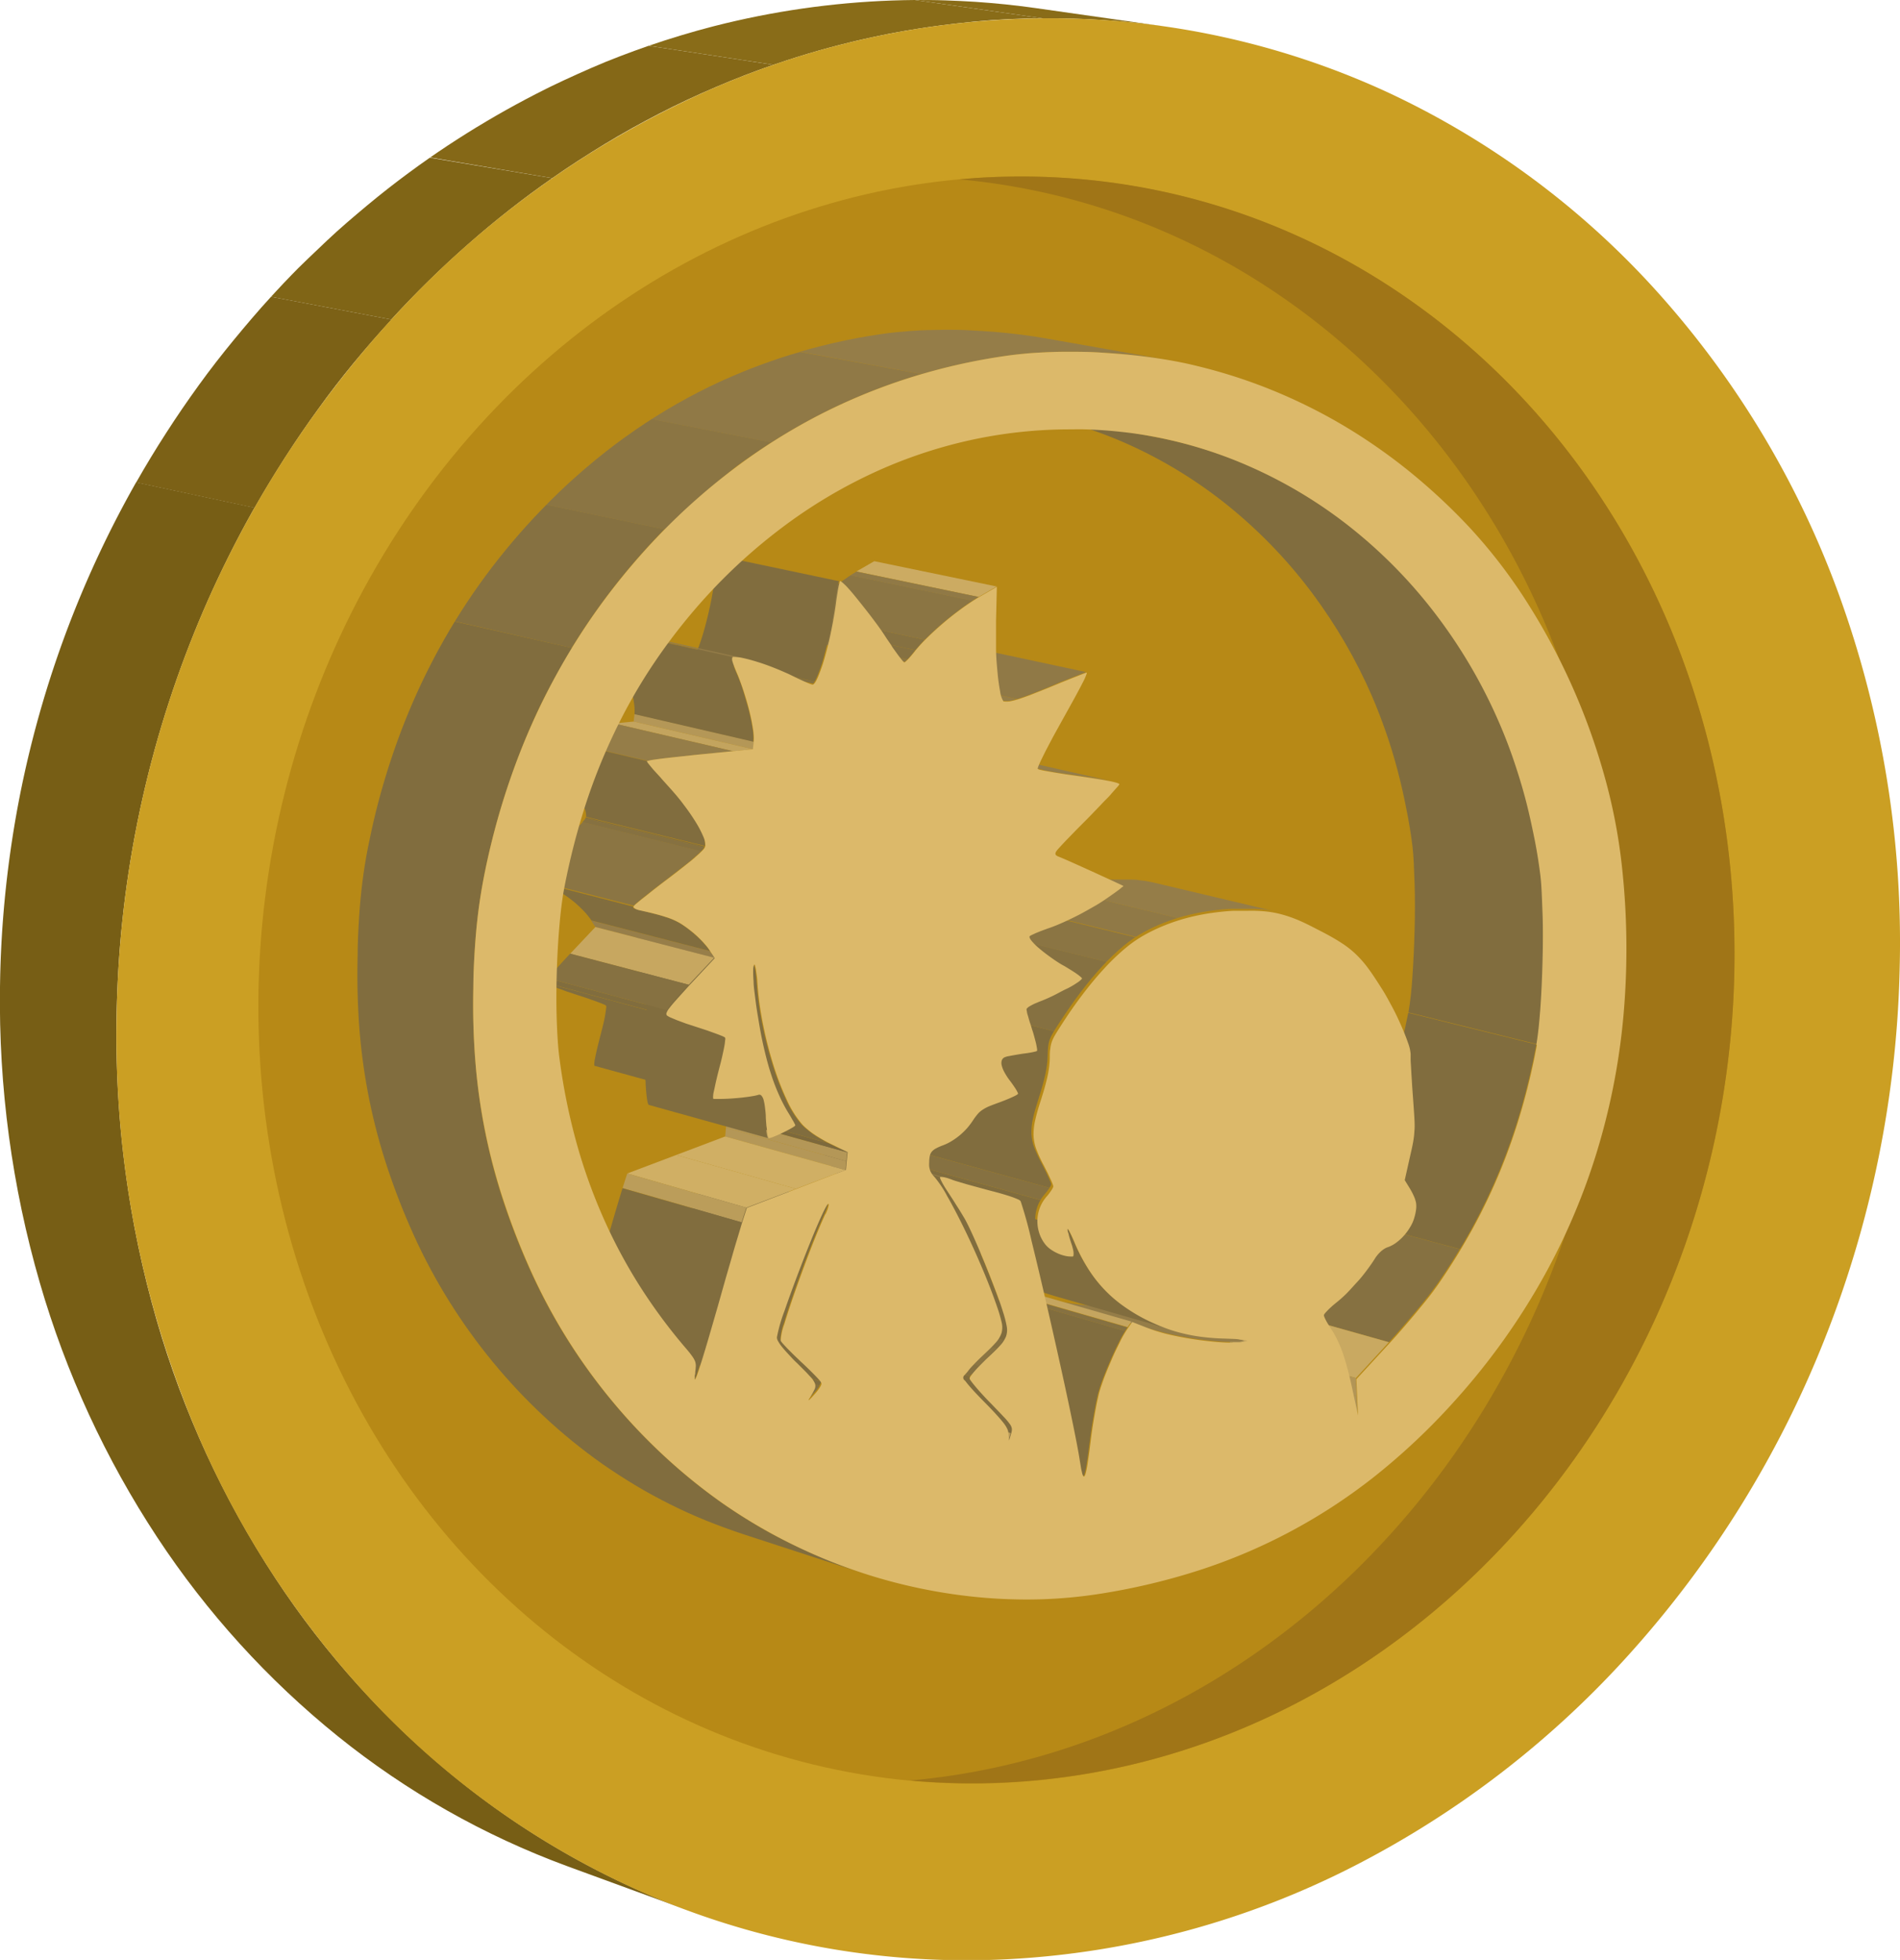 <svg xmlns="http://www.w3.org/2000/svg" xmlns:xlink="http://www.w3.org/1999/xlink" viewBox="0 0 299.66 309.12"><defs><style>.cls-1{fill:none;}.cls-2{isolation:isolate;}.cls-3{clip-path:url(#clip-path);}.cls-4{fill:#896c18;}.cls-5{clip-path:url(#clip-path-2);}.cls-6{fill:#775e15;}.cls-7{fill:#7c6116;}.cls-8{fill:#806516;}.cls-9{fill:#856817;}.cls-10{fill:#cb9f23;}.cls-11{fill:#b78916;}.cls-12{fill:#a07517;}.cls-13{clip-path:url(#clip-path-3);}.cls-14{fill:#867141;}.cls-15{fill:#816d3e;}.cls-16{fill:#b29556;}.cls-17{fill:#c9a961;}.cls-18{clip-path:url(#clip-path-4);}.cls-19{fill:#957d48;}.cls-20{fill:#907946;}.cls-21{fill:#8b7543;}.cls-22{fill:#c5a55f;}.cls-23{clip-path:url(#clip-path-5);}.cls-24{clip-path:url(#clip-path-6);}.cls-25{fill:#bc9d5a;}.cls-26{clip-path:url(#clip-path-7);}.cls-27{clip-path:url(#clip-path-8);}.cls-28{clip-path:url(#clip-path-9);}.cls-29{clip-path:url(#clip-path-10);}.cls-30{clip-path:url(#clip-path-11);}.cls-31{clip-path:url(#clip-path-12);}.cls-32{clip-path:url(#clip-path-13);}.cls-33{clip-path:url(#clip-path-14);}.cls-34{clip-path:url(#clip-path-15);}.cls-35{clip-path:url(#clip-path-16);}.cls-36{fill:#b49757;}.cls-37{clip-path:url(#clip-path-17);}.cls-38{fill:#ccab62;}.cls-39{fill:#7d693c;}.cls-40{clip-path:url(#clip-path-18);}.cls-41{fill:#d0af64;}.cls-42{clip-path:url(#clip-path-19);}.cls-43{clip-path:url(#clip-path-20);}.cls-44{fill:#bb9d5a;}.cls-45{clip-path:url(#clip-path-21);}.cls-46{clip-path:url(#clip-path-22);}.cls-47{clip-path:url(#clip-path-23);}.cls-48{clip-path:url(#clip-path-24);}.cls-49{fill:#977e49;}.cls-50{fill:#c7a760;}.cls-51{fill:#c3a45e;}.cls-52{clip-path:url(#clip-path-25);}.cls-53{clip-path:url(#clip-path-26);}.cls-54{clip-path:url(#clip-path-27);}.cls-55{clip-path:url(#clip-path-28);}.cls-56{clip-path:url(#clip-path-29);}.cls-57{clip-path:url(#clip-path-30);}.cls-58{clip-path:url(#clip-path-31);}.cls-59{clip-path:url(#clip-path-32);}.cls-60{fill:#dcb96a;}</style><clipPath id="clip-path"><path class="cls-1" d="M163.22,1.26l20.38,2.9c-1.56-.22-3.13-.42-4.7-.58s-3.17-.3-4.77-.41-3.2-.18-4.81-.23-3.24-.06-4.87,0L144.28,0c1.61,0,3.21,0,4.81.06s3.18.12,4.76.23,3.15.24,4.71.4S161.67,1.05,163.22,1.26Z"/></clipPath><clipPath id="clip-path-2"><path class="cls-1" d="M108.77,301.4l-19.34-7.08a128.27,128.27,0,0,1-36.16-20.49A137.46,137.46,0,0,1,24.8,242.47,147.66,147.66,0,0,1,6.28,202.32,159.64,159.64,0,0,1,0,155.64a165.6,165.6,0,0,1,12.1-60.22A161.7,161.7,0,0,1,43.57,45.91,147.91,147.91,0,0,1,89.34,12.46,132.49,132.49,0,0,1,144.28,0l20.17,2.89a133.8,133.8,0,0,0-55.58,12.66,149.76,149.76,0,0,0-46.33,34A164.23,164.23,0,0,0,30.66,99.73a168.61,168.61,0,0,0-12.28,61.1,162,162,0,0,0,6.32,47.35,149.49,149.49,0,0,0,18.71,40.7A138.68,138.68,0,0,0,72.2,280.66,129.34,129.34,0,0,0,108.77,301.4Z"/></clipPath><clipPath id="clip-path-3"><path class="cls-1" d="M219.05,211.69l-19.93-5.61c.7-.77,1.45-1.61,2.19-2.46s1.47-1.71,2.16-2.54,1.33-1.62,1.88-2.32,1-1.33,1.34-1.82a96.79,96.79,0,0,0,5.39-8.68,91.26,91.26,0,0,0,7.61-18.45c.94-3.24,1.73-6.59,2.38-10.08l20.24,5q-1,5.3-2.42,10.22a94.37,94.37,0,0,1-3.35,9.59,91.67,91.67,0,0,1-4.36,9.12,100.33,100.33,0,0,1-5.45,8.81c-.34.5-.81,1.13-1.36,1.84s-1.21,1.52-1.91,2.36-1.44,1.72-2.19,2.58S219.77,210.91,219.05,211.69Z"/></clipPath><clipPath id="clip-path-4"><path class="cls-1" d="M182.49,209.91l-2-.57-1-.28-2-.57-2-.56-1-.28-2-.57-1.95-.56-1-.28-1.94-.56-1.94-.55-1-.28-1.92-.56c.91.27,1.93.51,3,.73s2.15.4,3.23.56,2.14.27,3.12.34a24.79,24.79,0,0,0,2.62.09,5.74,5.74,0,0,0,.6,0l.51,0,.44-.08a2.31,2.31,0,0,0,.34-.1l.05,0a0,0,0,0,0,0,0l0,0-.09,0,19.68,5.63.09,0,0,0s0,0,0,0l-.05,0a2.14,2.14,0,0,1-.35.1l-.43.08c-.16,0-.34,0-.53.06l-.6,0c-.76,0-1.66,0-2.65-.09s-2.06-.2-3.15-.35-2.21-.35-3.28-.57S183.41,210.18,182.49,209.91Z"/></clipPath><clipPath id="clip-path-5"><path class="cls-1" d="M170.81,232.86l-19.37-5.94h0c.08,0,.15-.12.23-.37a9.05,9.05,0,0,0,.25-1.1c.09-.49.18-1.12.28-1.87s.22-1.65.35-2.68c.07-.55.16-1.16.25-1.79s.21-1.27.32-1.89.22-1.21.33-1.75.21-1,.31-1.39a25.23,25.23,0,0,1,.82-2.48c.36-1,.79-2,1.24-3s.92-2,1.36-2.86a19.52,19.52,0,0,1,1.17-2l19.47,5.62a18.7,18.7,0,0,0-1.19,2c-.44.86-.92,1.87-1.38,2.91s-.89,2.09-1.26,3.06-.65,1.85-.83,2.52c-.09.39-.2.87-.31,1.42s-.22,1.15-.33,1.77-.22,1.28-.32,1.91-.19,1.26-.26,1.82c-.13,1.05-.25,2-.35,2.72s-.2,1.39-.29,1.9a11.15,11.15,0,0,1-.25,1.11c-.08.25-.16.37-.23.37h0Z"/></clipPath><clipPath id="clip-path-6"><path class="cls-1" d="M185.52,209.92,166,204.31c-.42-.12-.83-.25-1.24-.39s-.83-.3-1.24-.47-.82-.34-1.24-.53-.84-.4-1.27-.61a27.24,27.24,0,0,1-3.63-2.24,20.49,20.49,0,0,1-3-2.67,20.88,20.88,0,0,1-2.4-3.2,27.44,27.44,0,0,1-2-3.87c-.14-.33-.27-.62-.39-.88s-.22-.46-.3-.63-.17-.3-.23-.39-.1-.14-.13-.15l19.37,5.41s.07.05.13.14.14.23.23.4.19.39.31.64.24.56.39.89a27.6,27.6,0,0,0,2,3.92,20.85,20.85,0,0,0,2.43,3.25,20.4,20.4,0,0,0,3,2.7,27.22,27.22,0,0,0,3.67,2.27c.43.22.86.42,1.28.62l1.26.54c.42.17.83.32,1.25.47S185.1,209.8,185.52,209.92Z"/></clipPath><clipPath id="clip-path-7"><path class="cls-1" d="M167.63,197.85l-2-.55-1-.28-1.95-.55-2-.55-1-.27-1.94-.55-1.93-.55-1-.27-1.93-.54-1.92-.54-1-.27-1.91-.54a7.64,7.64,0,0,1-.8-.29,5.34,5.34,0,0,1-.75-.39,5.45,5.45,0,0,1-.66-.45,4.15,4.15,0,0,1-.52-.5,5.38,5.38,0,0,1-1-1.78,5.83,5.83,0,0,1,0-4,5.73,5.73,0,0,1,1.06-1.79,6.11,6.11,0,0,0,.41-.51c.13-.16.24-.32.34-.47a3.26,3.26,0,0,0,.22-.38,1.15,1.15,0,0,0,.09-.26,1.38,1.38,0,0,0-.12-.36c-.07-.19-.17-.43-.31-.73s-.28-.62-.46-1-.37-.74-.58-1.12a22,22,0,0,1-1.17-2.53,7.59,7.59,0,0,1-.45-2.13,9,9,0,0,1,.25-2.36c.19-.89.49-1.92.89-3.2.24-.75.45-1.43.62-2.05s.31-1.17.42-1.69.19-1,.25-1.46a12.44,12.44,0,0,0,.1-1.35c0-.58,0-1,.07-1.41a4.76,4.76,0,0,1,.22-1.05,7.19,7.19,0,0,1,.51-1.07c.23-.4.53-.87.92-1.47,1.14-1.79,2.29-3.45,3.43-5s2.29-2.87,3.41-4.08a33.86,33.86,0,0,1,3.32-3.14,19.32,19.32,0,0,1,3.15-2.14,29.85,29.85,0,0,1,3.1-1.42,29,29,0,0,1,3.27-1.06,31.32,31.32,0,0,1,3.47-.72c1.2-.18,2.44-.31,3.73-.38l.61,0,.59,0,.56,0h1.84c.41,0,.81,0,1.2.07s.76.08,1.13.14.73.13,1.09.21l19.79,4.69c-.37-.09-.74-.16-1.11-.22s-.75-.11-1.14-.14-.8-.06-1.22-.07-.85,0-1.32,0h-.54l-.57,0-.59,0-.62,0c-1.3.07-2.56.21-3.77.39a35.35,35.35,0,0,0-3.52.73,30.31,30.31,0,0,0-3.3,1.08,28.57,28.57,0,0,0-3.13,1.45,19.8,19.8,0,0,0-3.2,2.16,34.85,34.85,0,0,0-3.35,3.19c-1.14,1.23-2.3,2.61-3.46,4.14s-2.32,3.22-3.48,5c-.39.61-.69,1.08-.93,1.49a6.81,6.81,0,0,0-.51,1.08,5,5,0,0,0-.22,1.06c-.05.4-.06.85-.08,1.44a13,13,0,0,1-.1,1.37c-.06.46-.14.95-.25,1.48s-.26,1.09-.43,1.72-.38,1.3-.62,2.07c-.42,1.3-.72,2.35-.92,3.25a9.57,9.57,0,0,0-.24,2.39,7.13,7.13,0,0,0,.45,2.16,21,21,0,0,0,1.19,2.56l.58,1.14.47,1c.13.29.24.54.31.73a1.67,1.67,0,0,1,.11.37.73.73,0,0,1-.08.26c-.06.11-.13.24-.23.39s-.21.31-.34.48-.27.34-.42.51a6,6,0,0,0-1.07,1.81,6.12,6.12,0,0,0-.37,2,6.06,6.06,0,0,0,.32,2,5.63,5.63,0,0,0,1,1.8,3.56,3.56,0,0,0,.52.5,6.65,6.65,0,0,0,.67.47c.24.14.5.27.76.39S167.36,197.77,167.63,197.85Z"/></clipPath><clipPath id="clip-path-8"><path class="cls-1" d="M153.33,187.07l-19.2-5.32.66.18.68.18.68.18.67.18.33.08.32.09.31.08.31.09,19.25,5.33-.31-.09-.32-.08-.33-.09-.33-.08-.68-.18-.69-.18-.68-.19Z"/></clipPath><clipPath id="clip-path-9"><path class="cls-1" d="M159.4,226l-19.24-5.86a1.73,1.73,0,0,0,.09-.69,1.59,1.59,0,0,0-.31-.74,9.6,9.6,0,0,0-1-1.16c-.46-.5-1.08-1.13-1.89-1.95-.46-.47-.91-.94-1.32-1.38s-.77-.85-1.08-1.21-.55-.67-.72-.91a1.26,1.26,0,0,1-.27-.49,1,1,0,0,1,.21-.42c.13-.19.32-.43.55-.7s.51-.56.82-.87.64-.64,1-1c.92-.85,1.61-1.5,2.12-2.05a4.64,4.64,0,0,0,1-1.5,2.91,2.91,0,0,0,.11-1.54,16.32,16.32,0,0,0-.57-2.19c-.25-.86-.66-2-1.16-3.36s-1.08-2.81-1.68-4.27-1.22-2.9-1.78-4.15-1.08-2.29-1.47-3L152,192c.4.7.91,1.76,1.48,3s1.2,2.72,1.8,4.2,1.2,3,1.7,4.33.92,2.54,1.18,3.4a16.64,16.64,0,0,1,.57,2.23,3.09,3.09,0,0,1-.11,1.56,4.66,4.66,0,0,1-1,1.51c-.51.57-1.21,1.23-2.14,2.09l-1,1c-.31.32-.59.62-.82.89a6.28,6.28,0,0,0-.56.71.92.92,0,0,0-.21.42c0,.08.09.25.26.5s.43.56.74.92.68.79,1.09,1.23.86.92,1.33,1.39c.82.84,1.44,1.47,1.91,2a9.58,9.58,0,0,1,1,1.18,1.55,1.55,0,0,1,.32.75A2,2,0,0,1,159.4,226Z"/></clipPath><clipPath id="clip-path-10"><path class="cls-1" d="M162.46,65.25l19.61,3.64a69.41,69.41,0,0,1,17.16,5.6,73.16,73.16,0,0,1,15.21,9.76A77.38,77.38,0,0,1,227.1,97.63a81.93,81.93,0,0,1,9.48,16.48c.8,1.86,1.54,3.78,2.21,5.74s1.29,4,1.83,6,1,4.09,1.41,6.16.72,4.14,1,6.2c.17,1.44.28,3.47.32,5.81s0,5,0,7.57-.19,5.22-.35,7.51-.38,4.25-.62,5.58l-20.24-5a54.9,54.9,0,0,0,.61-5.5c.16-2.25.28-4.82.35-7.4s.08-5.17,0-7.47-.15-4.31-.32-5.73q-.37-3.06-1-6.12c-.39-2-.86-4.07-1.39-6.07s-1.14-4-1.81-5.92-1.4-3.83-2.19-5.66A81.31,81.31,0,0,0,207,93.61a77,77,0,0,0-12.52-13.2,72.37,72.37,0,0,0-15.05-9.64A68.18,68.18,0,0,0,162.46,65.25Z"/></clipPath><clipPath id="clip-path-11"><path class="cls-1" d="M130.05,180.47l19.15,5.31-.28-.07-.26-.05-.24,0h-.21l-19.14-5.3h.2l.24,0,.26.05Z"/></clipPath><clipPath id="clip-path-12"><path class="cls-1" d="M152,192l-19.18-5.39c-.14-.25-.33-.54-.53-.87l-.64-1-.69-1.07c-.23-.35-.44-.68-.64-1s-.38-.58-.55-.85-.3-.51-.41-.72a4.51,4.51,0,0,1-.25-.53c-.05-.14-.07-.23,0-.25l19.14,5.3s0,.12,0,.26.14.31.25.53.26.47.42.74.35.56.55.86.42.63.65,1,.46.72.69,1.09.46.72.66,1.05Z"/></clipPath><clipPath id="clip-path-13"><path class="cls-1" d="M164.27,121.36,144.9,117c.19,0,.43.09.7.14s.56.11.89.17l1,.17,1.14.18,2.63.38,2.07.31,1.55.26c.44.08.8.15,1.09.22l19.5,4.41c-.29-.07-.66-.14-1.1-.22s-1-.17-1.57-.26l-2.1-.32-2.66-.38-1.16-.18-1.05-.18-.91-.16Z"/></clipPath><clipPath id="clip-path-14"><path class="cls-1" d="M151.87,101.82,171.33,106h0l-.54.2-1.38.54-2,.8-2.42,1-2.53,1c-.73.27-1.34.49-1.86.65a10.53,10.53,0,0,1-1.34.34,3.7,3.7,0,0,1-1,0L139,106.31a3.57,3.57,0,0,0,1,0,11.88,11.88,0,0,0,1.33-.34c.52-.16,1.12-.37,1.83-.64s1.54-.6,2.5-1l2.4-1,2-.8,1.36-.53.54-.19h0Z"/></clipPath><clipPath id="clip-path-15"><path class="cls-1" d="M128.31,219.79,109.43,214c.18-.2.36-.4.51-.59s.28-.38.39-.55a2.53,2.53,0,0,0,.24-.45.56.56,0,0,0,0-.29l18.9,5.77a.47.47,0,0,1,0,.29,2.57,2.57,0,0,1-.24.46,6.77,6.77,0,0,1-.4.56C128.68,219.38,128.5,219.59,128.31,219.79Z"/></clipPath><clipPath id="clip-path-16"><path class="cls-1" d="M127.46,220.63l-18.87-5.81h0s0,0,.09-.06a1,1,0,0,0,.18-.15l.25-.26.32-.36,18.88,5.8-.32.36a3.17,3.17,0,0,1-.26.26,1.16,1.16,0,0,1-.17.16s-.07.06-.09.06h0Z"/></clipPath><clipPath id="clip-path-17"><path class="cls-1" d="M111.65,184.32l18.93,5.37s.06.06,0,.15a1.35,1.35,0,0,1-.06.34,5,5,0,0,1-.17.5c-.07.19-.15.39-.25.6l-18.93-5.39c.1-.21.18-.41.25-.6s.13-.35.17-.49a2,2,0,0,0,.06-.34C111.7,184.38,111.69,184.33,111.65,184.32Z"/></clipPath><clipPath id="clip-path-18"><path class="cls-1" d="M129.51,217.88l-18.9-5.77a1.83,1.83,0,0,0-.28-.4c-.16-.19-.39-.44-.67-.73s-.61-.61-1-1-.75-.73-1.16-1.11l-1.17-1.11-1-1-.73-.78a3,3,0,0,1-.34-.45,8.36,8.36,0,0,1,.56-2.58c.44-1.44,1.07-3.35,1.8-5.42s1.55-4.29,2.35-6.34,1.58-3.94,2.23-5.34l18.93,5.39c-.66,1.42-1.45,3.34-2.27,5.42s-1.64,4.34-2.38,6.44-1.38,4-1.82,5.5a8.76,8.76,0,0,0-.57,2.61,2.57,2.57,0,0,0,.35.46c.18.21.44.48.73.79l1,1,1.18,1.13c.42.38.82.76,1.18,1.12s.7.68,1,1,.51.54.68.74A1.61,1.61,0,0,1,129.51,217.88Z"/></clipPath><clipPath id="clip-path-19"><path class="cls-1" d="M144.37,102.55l-19.15-4.14a27.43,27.43,0,0,1,2-2.12c.76-.75,1.62-1.52,2.51-2.27s1.83-1.48,2.75-2.14,1.81-1.26,2.63-1.75l19.27,4c-.83.49-1.74,1.09-2.67,1.77s-1.87,1.41-2.77,2.17-1.77,1.55-2.55,2.31A26.1,26.1,0,0,0,144.37,102.55Z"/></clipPath><clipPath id="clip-path-20"><path class="cls-1" d="M142.62,104.42l-19.13-4.16h0s.11-.06.22-.15a5,5,0,0,0,.4-.4c.16-.16.34-.36.53-.58s.38-.47.57-.72l19.15,4.14c-.19.26-.39.5-.58.72s-.37.43-.53.6a4.83,4.83,0,0,1-.41.4.56.56,0,0,1-.22.15h0Z"/></clipPath><clipPath id="clip-path-21"><path class="cls-1" d="M109.5,217.59l-18.67-5.78h0s.16-.23.33-.68.4-1.15.69-2.09.65-2.12,1.07-3.57.92-3.15,1.49-5.13c.41-1.47.83-2.94,1.23-4.33l1.12-3.88.89-3,.53-1.74L117,192.79c-.1.33-.29.94-.53,1.77s-.56,1.87-.91,3.06-.73,2.53-1.14,3.94L113.14,206q-.87,3-1.51,5.21c-.43,1.47-.79,2.67-1.09,3.62s-.53,1.65-.7,2.12-.28.68-.34.69Z"/></clipPath><clipPath id="clip-path-22"><path class="cls-1" d="M100.05,147.27l18.81,4.85s.08.09.12.23.08.33.13.58.08.52.12.84.07.67.09,1a50.91,50.91,0,0,0,.87,6.6,63.14,63.14,0,0,0,1.65,6.54,44,44,0,0,0,2.16,5.61,16,16,0,0,0,2.39,3.8,7.12,7.12,0,0,0,.78.73c.31.25.66.52,1,.78s.79.53,1.22.77.85.49,1.28.7l-18.93-5.25a14.34,14.34,0,0,1-1.28-.68c-.41-.24-.82-.5-1.2-.76s-.72-.52-1-.78a6.94,6.94,0,0,1-.77-.71,15.41,15.41,0,0,1-2.36-3.75,43.25,43.25,0,0,1-2.14-5.53,61,61,0,0,1-1.64-6.46,50.91,50.91,0,0,1-.86-6.5c0-.36-.06-.7-.09-1s-.08-.6-.12-.84-.09-.43-.13-.57S100.08,147.28,100.05,147.27Z"/></clipPath><clipPath id="clip-path-23"><path class="cls-1" d="M100.92,167.5l18.82,5.14a.68.68,0,0,1,.35.29,2.6,2.6,0,0,1,.26.67,9.13,9.13,0,0,1,.18,1.09c0,.43.09.95.13,1.54,0,.44,0,.85.09,1.24s.07.73.11,1a6,6,0,0,0,.13.72c.05.18.09.28.14.31l-18.82-5.24s-.1-.13-.15-.3-.08-.42-.13-.72-.07-.63-.11-1-.06-.79-.09-1.22c0-.59-.07-1.09-.12-1.52a8.72,8.72,0,0,0-.18-1.07,2.37,2.37,0,0,0-.26-.66A.6.6,0,0,0,100.92,167.5Z"/></clipPath><clipPath id="clip-path-24"><path class="cls-1" d="M128,108l-19-4.23h.07c.22,0,.52-.43.84-1.16a26.19,26.19,0,0,0,1-3c.35-1.21.7-2.59,1-4s.57-2.91.75-4.32c.07-.5.13-1,.2-1.41s.13-.82.2-1.15.12-.6.17-.79.1-.29.13-.29h0l19,4h0s-.08.11-.13.3a6.93,6.93,0,0,0-.18.79c-.07.34-.13.74-.2,1.18s-.14.92-.2,1.42c-.19,1.43-.46,2.93-.77,4.39s-.66,2.86-1,4.08a25.41,25.41,0,0,1-1.05,3c-.32.75-.62,1.18-.85,1.19H128Z"/></clipPath><clipPath id="clip-path-25"><path class="cls-1" d="M112.47,173.24l-18.73-5.15,0,0h0s0,0,0,0a1.48,1.48,0,0,1,0-.48c0-.26.1-.63.18-1.06s.2-.93.33-1.47.28-1.14.44-1.75.33-1.27.46-1.82.23-1,.3-1.46.12-.75.14-1a.78.78,0,0,0,0-.44,1.55,1.55,0,0,0-.44-.23c-.25-.11-.59-.24-1-.39l-1.37-.49L91,156.91l-1.64-.54c-.52-.18-1-.36-1.41-.52s-.78-.32-1-.44a2.07,2.07,0,0,1-.52-.29l18.65,5a3,3,0,0,0,.52.29l1.05.44,1.43.53,1.66.54,1.65.54,1.39.5c.41.15.75.28,1,.39a1.92,1.92,0,0,1,.45.24.83.83,0,0,1,0,.45,7.41,7.41,0,0,1-.14,1c-.07.42-.18.92-.31,1.48s-.28,1.18-.46,1.85-.31,1.21-.44,1.77-.25,1.06-.33,1.5-.16.8-.2,1.07a1.67,1.67,0,0,0,0,.48v0h0l0,0Z"/></clipPath><clipPath id="clip-path-26"><path class="cls-1" d="M105.08,160.1l-18.65-5a.37.37,0,0,1-.09-.4,2.67,2.67,0,0,1,.44-.76c.26-.34.63-.77,1.14-1.35s1.18-1.29,2-2.19l18.69,4.91c-.84.9-1.51,1.63-2,2.22s-.9,1-1.15,1.37a2.55,2.55,0,0,0-.45.77A.39.39,0,0,0,105.08,160.1Z"/></clipPath><clipPath id="clip-path-27"><path class="cls-1" d="M98.48,99.65l18.83,4.17-.5-.1-.45-.08-.39,0a2,2,0,0,0-.34,0,.17.17,0,0,0-.19.14,1,1,0,0,0,0,.48,8.16,8.16,0,0,0,.31.89c.15.38.34.85.58,1.4.37.85.73,1.81,1,2.8s.61,2,.85,3a27.66,27.66,0,0,1,.54,2.72,8.62,8.62,0,0,1,.1,1.93l-18.84-4.36a8.37,8.37,0,0,0-.1-1.9c-.11-.79-.3-1.71-.53-2.68s-.53-2-.85-3-.67-1.93-1-2.75c-.24-.56-.43-1-.58-1.39a7.69,7.69,0,0,1-.3-.88,1,1,0,0,1-.05-.47.17.17,0,0,1,.19-.14h.34l.39,0,.44.08Z"/></clipPath><clipPath id="clip-path-28"><path class="cls-1" d="M84.57,139.37l18.64,4.75c.52.13,1,.26,1.39.39s.78.25,1.11.38a7.77,7.77,0,0,1,.91.39c.28.14.53.28.78.43.45.29.9.61,1.34.95s.87.72,1.28,1.09.77.76,1.1,1.14A8.66,8.66,0,0,1,112,150l-18.73-4.83a10.68,10.68,0,0,0-.84-1.09c-.33-.38-.7-.75-1.1-1.13s-.82-.73-1.26-1.07-.88-.65-1.33-.94a7.85,7.85,0,0,0-.76-.42,8.39,8.39,0,0,0-.9-.39c-.33-.13-.7-.25-1.1-.38S85.08,139.5,84.57,139.37Z"/></clipPath><clipPath id="clip-path-29"><path class="cls-1" d="M99.87,143l-18.6-4.74a3.58,3.58,0,0,1,.48-.46l1.22-1,1.76-1.38c.66-.51,1.38-1.06,2.13-1.62.92-.7,1.73-1.32,2.42-1.87s1.27-1,1.73-1.44a13.48,13.48,0,0,0,1-1,1.48,1.48,0,0,0,.38-.59l18.74,4.59a1.5,1.5,0,0,1-.39.6,11.94,11.94,0,0,1-1.06,1c-.47.41-1,.9-1.75,1.45s-1.52,1.2-2.45,1.9c-.76.57-1.49,1.13-2.16,1.65s-1.27,1-1.78,1.41-.93.75-1.23,1A2.68,2.68,0,0,0,99.87,143Z"/></clipPath><clipPath id="clip-path-30"><path class="cls-1" d="M100.74,143.55,82.13,138.8a1.89,1.89,0,0,1-.38-.12,1.77,1.77,0,0,1-.28-.15.55.55,0,0,1-.17-.17.14.14,0,0,1,0-.15L99.87,143a.15.15,0,0,0,0,.15.53.53,0,0,0,.17.16,1.11,1.11,0,0,0,.29.16A2.8,2.8,0,0,0,100.74,143.55Z"/></clipPath><clipPath id="clip-path-31"><path class="cls-1" d="M111.18,133.43l-18.74-4.59a3.11,3.11,0,0,0-.32-1.52A15.3,15.3,0,0,0,91,125.09c-.51-.83-1.13-1.73-1.84-2.67s-1.51-1.89-2.37-2.83c-.46-.51-.89-1-1.29-1.46s-.75-.86-1-1.22-.55-.65-.72-.87a1.64,1.64,0,0,1-.26-.39c0-.05.27-.11.82-.2s1.36-.19,2.47-.32,2.5-.28,4.18-.45l5.93-.58,18.8,4.38-6,.59-4.23.46c-1.12.13-2,.24-2.5.33s-.83.15-.83.2a1.47,1.47,0,0,0,.26.4c.17.22.42.52.72.88l1.07,1.24c.4.46.84,1,1.31,1.47.86,1,1.67,1.93,2.39,2.88a31.8,31.8,0,0,1,1.87,2.71,16.12,16.12,0,0,1,1.18,2.26A3.27,3.27,0,0,1,111.18,133.43Z"/></clipPath><clipPath id="clip-path-32"><path class="cls-1" d="M136.16,248.14l-19-6.19q-3-1-5.83-2.14c-1.91-.78-3.81-1.63-5.66-2.56s-3.69-1.92-5.48-3-3.53-2.2-5.23-3.39a86.38,86.38,0,0,1-9.12-7.42,89,89,0,0,1-8.09-8.6,90.58,90.58,0,0,1-6.91-9.61,88.36,88.36,0,0,1-5.58-10.42,108.06,108.06,0,0,1-4.17-10.67,92.38,92.38,0,0,1-2.83-10.61,94.11,94.11,0,0,1-1.55-10.92A113.27,113.27,0,0,1,56.4,151c0-2.23.11-4.28.23-6.23s.29-3.79.52-5.61.51-3.6.87-5.43.77-3.71,1.26-5.7a112.32,112.32,0,0,1,4.23-13.39,104.82,104.82,0,0,1,5.78-12.42A102,102,0,0,1,76.6,90.79a103.33,103.33,0,0,1,8.83-10.42A97.33,97.33,0,0,1,97.15,70a91.71,91.71,0,0,1,12.91-8.1,90.73,90.73,0,0,1,14-5.78,93.59,93.59,0,0,1,15-3.44c.73-.11,1.49-.2,2.27-.28s1.57-.15,2.38-.21,1.64-.1,2.48-.13,1.69,0,2.55-.05c1.34,0,2.71,0,4.08.08s2.76.14,4.13.26,2.75.26,4.1.43,2.68.38,4,.61l19.65,3.47c-1.31-.23-2.66-.43-4-.61s-2.75-.32-4.14-.44-2.79-.2-4.18-.26-2.78-.08-4.14-.07c-.87,0-1.73,0-2.58.05s-1.68.07-2.5.13-1.63.12-2.41.21-1.56.18-2.3.29a94.78,94.78,0,0,0-15.17,3.49,92,92,0,0,0-14.18,5.87A93.2,93.2,0,0,0,116,73.74a99.21,99.21,0,0,0-11.87,10.53,106.46,106.46,0,0,0-8.94,10.58,103.09,103.09,0,0,0-7.4,11.6,104.79,104.79,0,0,0-5.86,12.6,113.68,113.68,0,0,0-4.29,13.58c-.5,2-.93,3.92-1.28,5.78s-.65,3.67-.88,5.52-.41,3.71-.53,5.69-.2,4-.24,6.31a113.61,113.61,0,0,0,.35,11.8,93.58,93.58,0,0,0,4.41,21.83,112.59,112.59,0,0,0,4.22,10.82A90.4,90.4,0,0,0,96.3,220.7a89.85,89.85,0,0,0,8.18,8.71,88.22,88.22,0,0,0,9.22,7.52q2.58,1.81,5.3,3.43c1.8,1.08,3.65,2.08,5.53,3s3.8,1.8,5.74,2.6S134.17,247.49,136.16,248.14Z"/></clipPath></defs><g id="Capa_2" data-name="Capa 2"><g id="Capa_1-2" data-name="Capa 1"><g class="cls-2"><g class="cls-2"><g class="cls-3"><g class="cls-2"><path class="cls-4" d="M164.45,2.89,144.28,0c1.61,0,3.21,0,4.81.06s3.18.12,4.76.23,3.15.24,4.71.4,3.11.36,4.66.57l20.38,2.9c-1.56-.22-3.13-.42-4.7-.58s-3.17-.3-4.77-.41-3.2-.18-4.81-.23-3.24-.06-4.87,0"/></g></g></g><g class="cls-2"><g class="cls-5"><g class="cls-2"><path class="cls-6" d="M108.77,301.4l-19.34-7.08a128.27,128.27,0,0,1-36.16-20.49A137.46,137.46,0,0,1,24.8,242.47,147.66,147.66,0,0,1,6.28,202.32,159.64,159.64,0,0,1,0,155.64a166.89,166.89,0,0,1,1.64-21.33A164.82,164.82,0,0,1,21.47,76.07l18.68,4a166.52,166.52,0,0,0-9,18.5,168.58,168.58,0,0,0-6.77,19.77,169.12,169.12,0,0,0-6,42.46,162,162,0,0,0,6.32,47.35,149.49,149.49,0,0,0,18.71,40.7A138.68,138.68,0,0,0,72.2,280.66a129.34,129.34,0,0,0,36.57,20.74"/><path class="cls-7" d="M40.15,80.1l-18.68-4q2.27-4,4.74-7.82c1.64-2.56,3.36-5.06,5.13-7.51s3.62-4.83,5.53-7.15S40.73,49,42.75,46.8l19,3.6q-3.08,3.35-6,6.89t-5.59,7.26q-2.7,3.72-5.2,7.61t-4.8,7.94"/><path class="cls-8" d="M61.71,50.4l-19-3.6c1.9-2.07,3.86-4.09,5.86-6s4-3.85,6.14-5.69,4.23-3.6,6.41-5.31,4.41-3.35,6.67-4.93L87.1,28.1q-3.45,2.4-6.76,5T73.85,38.5q-3.18,2.79-6.22,5.77T61.71,50.4"/><path class="cls-9" d="M87.1,28.1,67.83,24.83q4-2.79,8.19-5.3t8.5-4.72C87.4,13.34,90.33,12,93.3,10.7s6-2.43,9-3.48l19.68,3q-4.63,1.6-9.15,3.54c-3,1.28-6,2.68-8.88,4.17S98.2,21,95.38,22.72,89.8,26.21,87.1,28.1"/><path class="cls-4" d="M122,10.22l-19.68-3q5-1.72,10.15-3.06t10.4-2.24c3.5-.6,7-1.07,10.6-1.39S140.66,0,144.28,0l20.17,2.89q-5.49,0-10.91.53T142.81,4.85q-5.31.92-10.52,2.27T122,10.22"/></g></g></g><path class="cls-10" d="M164.45,2.89a126.84,126.84,0,0,1,54.32,11.63A132.51,132.51,0,0,1,262,46.73a146,146,0,0,1,28.24,47.64,160.79,160.79,0,0,1,9.37,58.33,168.68,168.68,0,0,1-11.92,58.72,164.71,164.71,0,0,1-30.13,48.81,151,151,0,0,1-44.23,34.2A135.06,135.06,0,0,1,159.06,309a127.15,127.15,0,0,1-54.69-9.26,131.53,131.53,0,0,1-45-30.78A144.86,144.86,0,0,1,29.05,221a160,160,0,0,1-10.67-60.2,168.61,168.61,0,0,1,12.28-61.1A164.23,164.23,0,0,1,62.54,49.5a149.76,149.76,0,0,1,46.33-33.95A133.8,133.8,0,0,1,164.45,2.89Z"/></g><ellipse class="cls-11" cx="157.15" cy="154.57" rx="127.08" ry="116.02" transform="translate(-23.53 280.83) rotate(-79.47)"/><path class="cls-12" d="M273.51,146.82C271.68,77,218.11,23.8,153.84,28.08l-2.55.21c56.5,5.14,101.1,54.91,102.76,118.53,1.8,68.93-47.45,128.36-110.5,134a108.22,108.22,0,0,0,16.91.2C224.73,276.78,275.34,216.68,273.51,146.82Z"/><g class="cls-2"><g class="cls-2"><g class="cls-13"><g class="cls-2"><path class="cls-14" d="M219.05,211.69l-19.93-5.61c.7-.77,1.45-1.61,2.19-2.46s1.47-1.71,2.16-2.54,1.33-1.62,1.88-2.32,1-1.33,1.34-1.82l.91-1.32c.29-.44.59-.89.87-1.33s.57-.89.85-1.33l.82-1.34,20.08,5.4c-.27.46-.55.91-.83,1.36l-.86,1.35c-.29.45-.59.9-.89,1.35s-.6.9-.91,1.34-.81,1.13-1.36,1.84-1.21,1.52-1.91,2.36-1.44,1.72-2.19,2.58-1.5,1.71-2.22,2.49"/><path class="cls-15" d="M230.22,197l-20.08-5.4q2.22-3.68,4.06-7.47c1.22-2.53,2.32-5.1,3.31-7.74s1.85-5.33,2.6-8.1,1.41-5.63,2-8.58l20.24,5c-.56,3-1.22,5.88-2,8.69s-1.65,5.55-2.64,8.23-2.12,5.28-3.36,7.85-2.6,5.08-4.1,7.57"/></g></g></g><polygon class="cls-16" points="214.11 223.03 194.24 217.25 194.1 214.47 213.98 220.21 214.11 223.03"/><polygon class="cls-17" points="213.85 217.34 193.97 211.65 199.12 206.08 219.05 211.69 213.85 217.34"/><polygon class="cls-16" points="213.98 220.21 194.1 214.47 193.97 211.65 213.85 217.34 213.98 220.21"/><g class="cls-2"><g class="cls-18"><g class="cls-2"><path class="cls-19" d="M182.49,209.91,163,204.29c.91.27,1.93.51,3,.73s2.15.4,3.23.56,2.14.27,3.12.34a24.79,24.79,0,0,0,2.62.09l.53,0,.47,0,.4-.07a2.44,2.44,0,0,0,.34-.08l19.68,5.63-.34.08-.41.07-.47,0-.54,0c-.76,0-1.66,0-2.65-.09s-2.06-.2-3.15-.35-2.21-.35-3.28-.57-2.1-.46-3-.73"/><path class="cls-20" d="M196.35,211.43l-19.68-5.63h.08l0,0h.07l19.68,5.63h-.1l0,0h0"/><polyline class="cls-21" points="196.53 211.36 176.85 205.73 176.85 205.73 176.86 205.73 176.86 205.72 176.87 205.72 196.55 211.35 196.55 211.35 196.54 211.35 196.54 211.36 196.53 211.36"/><polyline class="cls-14" points="196.55 211.35 176.87 205.72 176.87 205.72 176.87 205.72 176.87 205.71 176.87 205.71 196.56 211.34 196.56 211.34 196.55 211.34 196.55 211.35 196.55 211.35"/><path class="cls-15" d="M196.56,211.34l-19.69-5.63s0,0,0,0l0,0,0,0-.06,0,19.68,5.63.07,0,0,0,0,0v0"/></g></g></g><polygon class="cls-22" points="177.84 209.31 158.37 203.69 158.97 202.84 178.45 208.44 177.84 209.31"/><g class="cls-2"><g class="cls-23"><g class="cls-2"><polyline class="cls-19" points="170.81 232.86 151.44 226.91 151.45 226.92 151.45 226.92 151.46 226.92 151.47 226.92 151.47 226.92 151.47 226.92 151.47 226.92 151.48 226.92 170.85 232.86 170.85 232.86 170.84 232.86 170.84 232.86 170.84 232.86 170.83 232.86 170.82 232.86 170.82 232.86 170.81 232.86"/><polyline class="cls-20" points="170.85 232.86 151.48 226.92 151.49 226.91 151.49 226.91 151.5 226.91 151.51 226.9 170.88 232.85 170.87 232.85 170.87 232.86 170.86 232.86 170.85 232.86"/><polyline class="cls-21" points="170.88 232.85 151.51 226.9 151.52 226.9 151.52 226.89 151.53 226.88 151.54 226.88 170.91 232.82 170.9 232.83 170.9 232.84 170.89 232.84 170.88 232.85"/><path class="cls-14" d="M170.91,232.82l-19.37-5.94v0h0v0L171,232.76v0h0v0h0"/><path class="cls-15" d="M171,232.76l-19.38-5.95a2.54,2.54,0,0,0,.21-.61c.07-.29.14-.68.22-1.17s.16-1.07.26-1.76.19-1.48.3-2.37c.07-.55.16-1.16.25-1.79s.21-1.27.32-1.89.22-1.21.33-1.75.21-1,.31-1.39a21.3,21.3,0,0,1,.72-2.22c.31-.85.69-1.78,1.09-2.71s.82-1.85,1.23-2.69.81-1.58,1.15-2.15l19.47,5.62c-.35.58-.75,1.34-1.17,2.18s-.85,1.79-1.25,2.73-.79,1.89-1.11,2.75-.57,1.64-.73,2.25c-.09.39-.2.87-.31,1.42s-.22,1.15-.33,1.77-.22,1.28-.32,1.91-.19,1.26-.26,1.82c-.11.91-.22,1.71-.31,2.4s-.18,1.29-.26,1.79-.16.89-.23,1.19a2.78,2.78,0,0,1-.2.62"/><path class="cls-14" d="M177.44,209.93,158,204.31c0-.06.07-.12.11-.17s.07-.11.1-.16l.1-.15.09-.14,19.47,5.62-.09.13-.1.15-.11.17-.1.17"/></g></g></g><g class="cls-2"><g class="cls-24"><g class="cls-2"><path class="cls-15" d="M185.52,209.92,166,204.31c-.42-.12-.83-.25-1.24-.39s-.83-.3-1.24-.47-.82-.34-1.24-.53-.84-.4-1.27-.61a27.24,27.24,0,0,1-3.63-2.24,20.49,20.49,0,0,1-3-2.67,20.88,20.88,0,0,1-2.4-3.2,27.44,27.44,0,0,1-2-3.87c-.14-.33-.27-.62-.39-.88s-.22-.46-.3-.63-.17-.3-.23-.39-.1-.14-.13-.15l19.37,5.41s.07.05.13.14.14.23.23.4.19.39.31.64.24.56.39.89a27.6,27.6,0,0,0,2,3.92,20.85,20.85,0,0,0,2.43,3.25,20.4,20.4,0,0,0,3,2.7,27.22,27.22,0,0,0,3.67,2.27c.43.22.86.42,1.28.62l1.26.54c.42.17.83.32,1.25.47s.83.27,1.25.39"/></g></g></g><polygon class="cls-25" points="159.06 227.15 139.82 221.28 140.16 220.16 159.4 226.02 159.06 227.15"/><g class="cls-2"><g class="cls-26"><g class="cls-2"><path class="cls-15" d="M167.63,197.85l-19.36-5.46a7.64,7.64,0,0,1-.8-.29,5.34,5.34,0,0,1-.75-.39,5.45,5.45,0,0,1-.66-.45,4.15,4.15,0,0,1-.52-.5,5.55,5.55,0,0,1-.94-1.56,5.85,5.85,0,0,1-.39-1.74A6,6,0,0,1,145,184l19.33,5.34a6,6,0,0,0-.7,1.7,6.16,6.16,0,0,0-.15,1.81,5.69,5.69,0,0,0,.4,1.77,5.45,5.45,0,0,0,1,1.58,3.56,3.56,0,0,0,.52.5,6.65,6.65,0,0,0,.67.47c.24.14.5.27.76.39s.54.21.81.29"/><path class="cls-14" d="M164.37,189.34,145,184a2.39,2.39,0,0,0,.13-.21l.14-.2.15-.19a1.46,1.46,0,0,1,.16-.19l.25-.3c.08-.09.15-.19.22-.28l.2-.28.16-.25,19.34,5.32a2.56,2.56,0,0,1-.16.25l-.2.28c-.07.1-.15.19-.23.29l-.25.3-.16.19-.15.2-.14.2-.13.21"/><path class="cls-15" d="M165.79,187.42l-19.34-5.32a.89.89,0,0,0,.09-.16.61.61,0,0,0,.07-.14l0-.12s0-.06,0-.09a1.38,1.38,0,0,0-.12-.36c-.07-.19-.17-.43-.31-.73s-.28-.62-.46-1-.37-.74-.58-1.12a22,22,0,0,1-1.17-2.53,7.59,7.59,0,0,1-.45-2.13,9,9,0,0,1,.25-2.36c.19-.89.49-1.92.89-3.2.24-.75.45-1.43.62-2.05s.31-1.17.42-1.69.19-1,.25-1.46a12.44,12.44,0,0,0,.1-1.35c0-.47,0-.86,0-1.2a5.86,5.86,0,0,1,.14-.9,4,4,0,0,1,.29-.82,9.59,9.59,0,0,1,.52-1l19.37,5a10,10,0,0,0-.53,1,4.61,4.61,0,0,0-.3.83,5.81,5.81,0,0,0-.14.91c0,.35,0,.74-.05,1.22a13,13,0,0,1-.1,1.37c-.06.46-.14.95-.25,1.48s-.26,1.09-.43,1.72-.38,1.3-.62,2.07c-.42,1.3-.72,2.35-.92,3.25a9.57,9.57,0,0,0-.24,2.39,7.13,7.13,0,0,0,.45,2.16,21,21,0,0,0,1.19,2.56l.58,1.14.47,1c.13.29.24.54.31.73a1.67,1.67,0,0,1,.11.37.51.51,0,0,1,0,.09l0,.12-.07.14-.1.17"/><path class="cls-14" d="M166.49,162.73l-19.37-5,.16-.25c.05-.09.11-.18.17-.27l.18-.29.21-.32c.62-1,1.24-1.91,1.87-2.81s1.25-1.75,1.88-2.56,1.24-1.57,1.86-2.29,1.24-1.4,1.85-2l19.47,4.81c-.62.63-1.25,1.32-1.87,2.05s-1.26,1.51-1.89,2.33-1.27,1.69-1.9,2.6-1.27,1.86-1.9,2.85l-.2.32-.19.29-.17.28c-.06.08-.11.17-.16.25"/><path class="cls-21" d="M174.77,151.76,155.3,147c.39-.41.78-.79,1.17-1.16s.77-.7,1.15-1,.76-.62,1.14-.9.74-.55,1.11-.79l19.53,4.76c-.38.24-.75.5-1.13.79s-.76.59-1.15.92-.78.68-1.17,1.05-.79.76-1.18,1.17"/><path class="cls-20" d="M179.4,147.83l-19.53-4.76.32-.2.33-.2.32-.18.31-.18c.42-.22.85-.43,1.28-.63s.86-.4,1.3-.58.87-.35,1.32-.51.9-.31,1.36-.45l19.6,4.71c-.46.14-.92.29-1.37.46s-.9.33-1.34.51-.88.38-1.32.59-.86.42-1.28.65l-.33.17-.32.19-.33.2-.32.21"/><path class="cls-19" d="M186,144.85l-19.6-4.71c.64-.19,1.29-.37,2-.52s1.34-.3,2-.41,1.4-.22,2.12-.3,1.45-.14,2.2-.18l.61,0,.59,0,.56,0h1.84c.41,0,.81,0,1.2.07s.76.08,1.13.14.73.13,1.09.21l19.79,4.69c-.37-.09-.74-.16-1.11-.22s-.75-.11-1.14-.14-.8-.06-1.22-.07-.85,0-1.32,0h-.54l-.57,0-.59,0-.62,0c-.76,0-1.5.11-2.23.19s-1.44.18-2.14.3-1.38.26-2.05.42-1.34.33-2,.53"/></g></g></g><g class="cls-2"><g class="cls-27"><g class="cls-2"><path class="cls-19" d="M153.33,187.07l-19.2-5.32.66.18.68.18.68.18.67.18.33.08.32.09.31.08.31.09,19.25,5.33-.31-.09-.32-.08-.33-.09-.33-.08-.68-.18-.69-.18-.68-.19-.67-.18"/></g></g></g><g class="cls-2"><g class="cls-28"><g class="cls-2"><path class="cls-15" d="M159.4,226l-19.24-5.86a1.73,1.73,0,0,0,.09-.69,1.59,1.59,0,0,0-.31-.74,9.6,9.6,0,0,0-1-1.16c-.46-.5-1.08-1.13-1.89-1.95-.46-.47-.91-.94-1.32-1.38s-.77-.85-1.08-1.21-.55-.67-.72-.91a1.26,1.26,0,0,1-.27-.49.09.09,0,0,1,0,0s0-.05,0-.07a.59.59,0,0,0,0-.08.36.36,0,0,0,.05-.09L153,217.08l-.05.09a.59.59,0,0,0,0,.08l0,.07v.05c0,.08.09.25.26.5s.43.56.74.92.68.79,1.09,1.23.86.92,1.33,1.39c.82.84,1.44,1.47,1.91,2a9.58,9.58,0,0,1,1,1.18,1.55,1.55,0,0,1,.32.75,2,2,0,0,1-.1.7"/><path class="cls-14" d="M153,217.08l-19.18-5.74.21-.3a4.73,4.73,0,0,1,.31-.38c.12-.14.24-.29.38-.44l.45-.48,19.2,5.72-.46.48-.39.45-.31.38a2.85,2.85,0,0,0-.21.31"/><path class="cls-21" d="M154.36,215.46l-19.2-5.72.26-.26.27-.26L136,209l.28-.27.54-.5.48-.45.43-.41.38-.38,19.23,5.67-.39.39-.43.42-.49.46-.54.5-.29.27-.28.28-.28.27-.25.26"/><path class="cls-14" d="M157.31,212.61l-19.23-5.67.32-.35.28-.32c.09-.1.16-.21.24-.3s.13-.2.19-.3l19.24,5.66-.19.29-.24.31a4.28,4.28,0,0,1-.29.33l-.32.35"/><path class="cls-15" d="M158.35,211.33l-19.24-5.66a2.62,2.62,0,0,0,.41-1.75,7.62,7.62,0,0,0-.2-1.1c-.1-.42-.24-.88-.41-1.42-.25-.86-.66-2-1.16-3.36s-1.08-2.81-1.68-4.27-1.22-2.9-1.78-4.15-1.08-2.29-1.47-3L152,192c.4.7.91,1.76,1.48,3s1.2,2.72,1.8,4.2,1.2,3,1.7,4.33.92,2.54,1.18,3.4c.16.55.3,1,.41,1.44a7.85,7.85,0,0,1,.2,1.12,3.08,3.08,0,0,1-.06.92,2.63,2.63,0,0,1-.36.86"/></g></g></g><g class="cls-2"><g class="cls-29"><g class="cls-2"><path class="cls-15" d="M242.31,164.68l-20.24-5a54.9,54.9,0,0,0,.61-5.5c.16-2.25.28-4.82.35-7.4s.08-5.17,0-7.47-.15-4.31-.32-5.73q-.37-3.06-1-6.12c-.39-2-.86-4.07-1.39-6.07s-1.14-4-1.81-5.92-1.4-3.83-2.19-5.66A81.31,81.31,0,0,0,207,93.61a77,77,0,0,0-12.52-13.2,72.37,72.37,0,0,0-15.05-9.64,68.18,68.18,0,0,0-17-5.52l19.61,3.64a69.41,69.41,0,0,1,17.16,5.6,73.16,73.16,0,0,1,15.21,9.76A77.38,77.38,0,0,1,227.1,97.63a81.93,81.93,0,0,1,9.48,16.48c.8,1.86,1.54,3.78,2.21,5.74s1.29,4,1.83,6,1,4.09,1.41,6.16.72,4.14,1,6.2c.17,1.44.28,3.47.32,5.81s0,5,0,7.57-.19,5.22-.35,7.51-.38,4.25-.62,5.58"/></g></g></g><g class="cls-2"><g class="cls-30"><g class="cls-2"><path class="cls-19" d="M148.21,185.64l-19.14-5.3h.2l.24,0,.26.05.28.07,19.15,5.31-.28-.07-.26-.05-.24,0h-.21"/></g></g></g><g class="cls-2"><g class="cls-31"><g class="cls-2"><path class="cls-15" d="M152,192l-19.18-5.39c-.14-.25-.33-.54-.53-.87l-.64-1-.69-1.07c-.23-.35-.44-.68-.64-1s-.38-.57-.54-.83-.3-.5-.41-.71a5.58,5.58,0,0,1-.25-.54.41.41,0,0,1-.06-.27l19.14,5.31s0,.13.06.27a5.58,5.58,0,0,0,.25.54l.42.73c.16.26.34.55.54.84s.42.63.65,1,.46.72.69,1.09.46.72.66,1.05l.53.88"/><polyline class="cls-14" points="148.2 185.65 129.06 180.34 129.06 180.34 129.06 180.34 129.06 180.34 129.07 180.34 148.21 185.64 148.21 185.64 148.2 185.64 148.2 185.65 148.2 185.65"/></g></g></g><g class="cls-2"><g class="cls-32"><g class="cls-2"><path class="cls-19" d="M164.27,121.36,144.9,117c.19,0,.43.09.7.14s.56.11.89.17l1,.17,1.14.18,2.63.38,2.07.31,1.55.26c.44.08.8.15,1.09.22l19.5,4.41c-.29-.07-.66-.14-1.1-.22s-1-.17-1.57-.26l-2.1-.32-2.66-.38-1.16-.18-1.05-.18-.91-.16-.7-.15"/></g></g></g><g class="cls-2"><g class="cls-33"><g class="cls-2"><path class="cls-19" d="M158.26,110.56,139,106.31a2.82,2.82,0,0,0,.42,0l.48,0,.55-.11.65-.18,19.33,4.24-.65.18-.57.11a4.35,4.35,0,0,1-.48,0h-.42"/><path class="cls-20" d="M160.38,110.23,141.05,106c.27-.08.56-.17.87-.28l1-.37,1.21-.47,1.41-.56,2.3-.93,1.93-.78,1.38-.54.64-.24L171.28,106l-.65.25-1.39.55-2,.78-2.32,1-1.44.57c-.44.18-.85.33-1.22.47s-.72.27-1,.38l-.88.29"/><polyline class="cls-19" points="171.28 105.99 151.82 101.82 151.83 101.82 151.84 101.82 151.84 101.82 151.85 101.82 151.85 101.82 151.86 101.82 151.86 101.82 151.87 101.82 171.33 105.99 171.32 105.99 171.32 105.99 171.31 105.99 171.31 105.99 171.3 105.99 171.3 105.99 171.29 105.99 171.28 105.99"/></g></g></g><g class="cls-2"><g class="cls-34"><g class="cls-2"><path class="cls-14" d="M128.31,219.79,109.43,214c.1-.1.19-.21.28-.31l.25-.31a2.86,2.86,0,0,0,.22-.3,3.23,3.23,0,0,0,.18-.28l18.9,5.78a2.2,2.2,0,0,1-.18.28l-.22.31-.26.31c-.09.11-.19.21-.29.32"/><path class="cls-15" d="M129.26,218.57l-18.9-5.78a2.53,2.53,0,0,0,.13-.22c0-.07.06-.13.08-.19a.53.53,0,0,0,0-.16.2.2,0,0,0,0-.11l18.9,5.77a.37.37,0,0,1,0,.11.58.58,0,0,1-.05.16l-.08.2-.13.22"/></g></g></g><g class="cls-2"><g class="cls-35"><g class="cls-2"><polyline class="cls-19" points="127.46 220.63 108.59 214.82 108.59 214.82 108.59 214.82 108.59 214.82 108.59 214.82 108.6 214.82 108.6 214.82 108.6 214.82 108.6 214.82 127.48 220.63 127.48 220.63 127.47 220.63 127.47 220.63 127.47 220.63 127.47 220.63 127.47 220.63 127.47 220.63 127.46 220.63"/><polyline class="cls-20" points="127.48 220.63 108.6 214.82 108.61 214.81 108.62 214.81 108.63 214.8 108.64 214.8 127.52 220.6 127.51 220.61 127.5 220.62 127.49 220.62 127.48 220.63"/><path class="cls-21" d="M127.52,220.6l-18.88-5.8.06-.05.07-.06.09-.08.1-.11,18.88,5.81-.1.1-.09.09-.08.06,0,0"/><path class="cls-14" d="M127.84,220.31,109,214.5l.1-.1.11-.12.13-.14.13-.15,18.88,5.8-.13.15-.12.14-.12.12-.1.11"/></g></g></g><polygon class="cls-36" points="133.34 184.54 114.37 179.24 114.5 177.86 133.47 183.14 133.34 184.54"/><polygon class="cls-36" points="133.47 183.14 114.5 177.86 114.64 176.48 133.61 181.74 133.47 183.14"/><g class="cls-2"><g class="cls-37"><g class="cls-2"><path class="cls-15" d="M130.15,191.28l-18.93-5.39c.1-.21.18-.41.25-.6s.13-.35.17-.49a2,2,0,0,0,.06-.34c0-.08,0-.13,0-.14l18.93,5.37s.06.06,0,.15a1.35,1.35,0,0,1-.06.34,5,5,0,0,1-.17.5c-.07.19-.15.39-.25.6"/></g></g></g><polygon class="cls-38" points="154.34 94.15 135.07 90.13 137.89 88.51 157.19 92.5 154.34 94.15"/><polygon class="cls-39" points="133.61 181.74 114.64 176.48 111.78 175.08 130.72 180.32 133.61 181.74"/><g class="cls-2"><g class="cls-40"><g class="cls-2"><path class="cls-15" d="M129.51,217.88l-18.9-5.77a1.83,1.83,0,0,0-.28-.4c-.16-.19-.39-.44-.67-.73s-.61-.61-1-1-.75-.73-1.16-1.11l-1.17-1.11-1-1-.73-.78a3,3,0,0,1-.34-.45,8.36,8.36,0,0,1,.56-2.58c.44-1.44,1.07-3.35,1.8-5.42s1.55-4.29,2.35-6.34,1.58-3.94,2.23-5.34l18.93,5.39c-.66,1.42-1.45,3.34-2.27,5.42s-1.64,4.34-2.38,6.44-1.38,4-1.82,5.5a8.76,8.76,0,0,0-.57,2.61,2.57,2.57,0,0,0,.35.46c.18.21.44.48.73.79l1,1,1.18,1.13c.42.38.82.76,1.18,1.12s.7.68,1,1,.51.54.68.74a1.61,1.61,0,0,1,.28.4"/></g></g></g><polygon class="cls-41" points="125.53 187.5 106.66 182.16 114.37 179.24 133.34 184.54 125.53 187.5"/><g class="cls-2"><g class="cls-42"><g class="cls-2"><path class="cls-14" d="M144.37,102.55l-19.15-4.14.32-.39.36-.4.38-.41.4-.42,19.17,4.11-.41.43-.39.42c-.12.14-.24.27-.35.41s-.23.26-.33.39"/><path class="cls-21" d="M145.85,100.9l-19.17-4.11c.52-.53,1.08-1.06,1.68-1.61s1.23-1.08,1.87-1.61,1.31-1,2-1.52,1.3-.92,1.92-1.32l19.26,4c-.63.41-1.28.86-1.94,1.35s-1.33,1-2,1.54-1.29,1.09-1.89,1.63-1.18,1.1-1.7,1.63"/><path class="cls-20" d="M153.37,94.75l-19.26-4,.25-.16.24-.15.24-.15.23-.14,19.27,4-.23.14-.25.15-.24.15-.25.16"/></g></g></g><g class="cls-2"><g class="cls-43"><g class="cls-2"><polyline class="cls-19" points="142.62 104.42 123.5 100.26 123.5 100.26 123.5 100.26 123.5 100.26 123.5 100.26 123.5 100.26 123.51 100.26 123.51 100.26 123.52 100.25 142.64 104.42 142.64 104.42 142.63 104.42 142.63 104.42 142.63 104.42 142.63 104.42 142.63 104.42 142.62 104.42 142.62 104.42"/><path class="cls-20" d="M142.64,104.42l-19.12-4.16h0l19.13,4.16h-.06"/><path class="cls-21" d="M142.7,104.39l-19.13-4.16.08-.06.1-.09.12-.11.13-.13L143.14,104l-.14.13-.12.12-.1.08-.08.06"/><path class="cls-14" d="M143.14,104,124,99.84l.27-.29.31-.34.32-.38.32-.42,19.15,4.14L144,103l-.32.39-.31.35-.27.29"/></g></g></g><polygon class="cls-41" points="117.71 190.47 98.93 185.08 106.66 182.16 125.53 187.5 117.71 190.47"/><polygon class="cls-44" points="116.96 192.79 98.19 187.37 98.93 185.08 117.71 190.47 116.96 192.79"/><g class="cls-2"><g class="cls-45"><g class="cls-2"><polyline class="cls-20" points="109.5 217.59 90.83 211.81 90.83 211.81 90.83 211.81 90.83 211.81 90.83 211.81 109.5 217.59 109.5 217.59 109.5 217.59 109.5 217.59 109.5 217.59"/><polyline class="cls-19" points="109.5 217.59 90.83 211.81 90.83 211.81 90.83 211.81 90.83 211.81 90.84 211.81 90.84 211.81 90.84 211.81 90.84 211.81 90.84 211.81 109.51 217.59 109.51 217.59 109.51 217.59 109.5 217.59 109.5 217.59 109.5 217.59 109.5 217.59 109.5 217.59 109.5 217.59"/><polyline class="cls-20" points="109.51 217.59 90.84 211.81 90.85 211.8 90.85 211.8 90.85 211.8 90.86 211.8 109.52 217.58 109.52 217.58 109.52 217.58 109.51 217.58 109.51 217.59"/><polyline class="cls-21" points="109.52 217.58 90.86 211.8 90.86 211.8 90.86 211.79 90.87 211.79 90.87 211.78 109.54 217.56 109.53 217.57 109.53 217.57 109.53 217.57 109.52 217.58"/><path class="cls-14" d="M109.54,217.56l-18.67-5.78h0v0l0,0,18.66,5.78v0h0"/><path class="cls-15" d="M109.58,217.5l-18.66-5.78a7.78,7.78,0,0,0,.4-1c.18-.54.42-1.26.7-2.2s.63-2.07,1-3.43.85-2.94,1.37-4.74c.41-1.47.83-2.94,1.23-4.33l1.12-3.88.89-3,.53-1.74L117,192.79c-.1.33-.29.94-.53,1.77s-.56,1.87-.91,3.06-.73,2.53-1.14,3.94L113.14,206l-1.39,4.81c-.41,1.38-.75,2.54-1,3.48s-.52,1.69-.71,2.23a6.29,6.29,0,0,1-.41,1"/></g></g></g><g class="cls-2"><g class="cls-46"><g class="cls-2"><path class="cls-15" d="M130.71,180.33l-18.93-5.25a14.34,14.34,0,0,1-1.28-.68c-.41-.24-.82-.5-1.2-.76s-.72-.52-1-.78a6.94,6.94,0,0,1-.77-.71,15.41,15.41,0,0,1-2.36-3.75,43.25,43.25,0,0,1-2.14-5.53,61,61,0,0,1-1.64-6.46,50.91,50.91,0,0,1-.86-6.5c0-.36-.06-.7-.09-1s-.08-.6-.12-.84-.09-.43-.13-.57-.08-.21-.11-.22l18.81,4.85s.08.09.12.23.08.33.13.58.08.52.12.84.07.67.09,1a50.91,50.91,0,0,0,.87,6.6,63.14,63.14,0,0,0,1.65,6.54,44,44,0,0,0,2.16,5.61,16,16,0,0,0,2.39,3.8,7.12,7.12,0,0,0,.78.73c.31.25.66.52,1,.78s.79.53,1.22.77.85.49,1.28.7"/></g></g></g><g class="cls-2"><g class="cls-47"><g class="cls-2"><path class="cls-15" d="M121.13,179.53l-18.82-5.24s-.1-.13-.15-.3-.08-.42-.13-.72-.07-.63-.11-1-.06-.79-.09-1.22c0-.59-.07-1.09-.12-1.52a8.72,8.72,0,0,0-.18-1.07,2.37,2.37,0,0,0-.26-.66.6.6,0,0,0-.35-.29l18.82,5.14a.68.68,0,0,1,.35.29,2.6,2.6,0,0,1,.26.67,9.13,9.13,0,0,1,.18,1.09c0,.43.09.95.13,1.54,0,.44,0,.85.09,1.24s.07.73.11,1a6,6,0,0,0,.13.72c.05.18.09.28.14.31"/></g></g></g><g class="cls-2"><g class="cls-48"><g class="cls-2"><path class="cls-19" d="M128,108l-19-4.23h.11L128.14,108H128"/><path class="cls-20" d="M128.14,108l-18.95-4.22h.07l0,0,19,4.23h-.1"/><path class="cls-21" d="M128.24,108l-19-4.23,0,0,0,0,0,0,0,0,19,4.22,0,0,0,0,0,0,0,0"/><path class="cls-14" d="M128.36,107.84l-19-4.22.06-.06.06-.08.06-.08.06-.1,19,4.22-.06.1-.06.08-.06.08-.06.06"/><path class="cls-15" d="M128.6,107.52l-19-4.22a10.8,10.8,0,0,0,.82-1.9c.29-.84.59-1.84.88-2.94s.57-2.31.82-3.53.46-2.46.61-3.65c.06-.45.12-.89.18-1.29s.12-.77.18-1.09.12-.59.17-.8a2.73,2.73,0,0,1,.13-.42l19,4a1.92,1.92,0,0,0-.14.43c-.05.21-.11.48-.17.81s-.12.7-.18,1.11-.12.84-.18,1.3c-.16,1.21-.38,2.47-.63,3.71s-.53,2.45-.82,3.57-.6,2.14-.9,3a11.18,11.18,0,0,1-.83,1.93"/><polyline class="cls-14" points="132.45 91.67 113.43 87.68 113.44 87.67 113.44 87.67 113.45 87.66 113.45 87.66 132.47 91.65 132.46 91.65 132.46 91.66 132.45 91.67 132.45 91.67"/><polyline class="cls-21" points="132.47 91.65 113.45 87.66 113.46 87.65 113.46 87.65 113.46 87.65 113.46 87.65 132.48 91.64 132.47 91.64 132.47 91.64 132.47 91.64 132.47 91.65"/><polyline class="cls-20" points="132.48 91.64 113.46 87.65 113.46 87.65 113.47 87.64 113.47 87.64 113.47 87.64 132.49 91.64 132.48 91.64 132.48 91.64 132.48 91.64 132.48 91.64"/><polyline class="cls-19" points="132.49 91.64 113.47 87.64 113.47 87.64 113.47 87.64 113.47 87.64 113.47 87.64 113.48 87.64 113.48 87.64 113.49 87.64 113.49 87.65 132.51 91.64 132.5 91.64 132.5 91.64 132.49 91.64 132.49 91.64 132.49 91.64 132.49 91.64 132.49 91.64 132.49 91.64"/></g></g></g><polygon class="cls-49" points="112.64 151.05 93.9 146.21 93.23 145.18 111.97 150 112.64 151.05"/><polygon class="cls-36" points="118.78 118.17 99.94 113.8 100.07 112.6 118.91 116.96 118.78 118.17"/><polygon class="cls-50" points="108.62 155.32 89.93 150.42 93.9 146.21 112.64 151.05 108.62 155.32"/><polygon class="cls-51" points="115.62 118.48 96.82 114.1 99.94 113.8 118.78 118.17 115.62 118.48"/><g class="cls-2"><g class="cls-52"><g class="cls-2"><path class="cls-15" d="M112.47,173.24l-18.73-5.15,0,0h0s0,0,0,0a1.48,1.48,0,0,1,0-.48c0-.26.1-.63.18-1.06s.2-.93.33-1.47.28-1.14.44-1.75.33-1.27.46-1.82.23-1,.3-1.46.12-.75.14-1a.78.78,0,0,0,0-.44,1.55,1.55,0,0,0-.44-.23c-.25-.11-.59-.24-1-.39l-1.37-.49L91,156.91l-1.64-.54c-.52-.18-1-.36-1.41-.52s-.78-.32-1-.44a2.07,2.07,0,0,1-.52-.29l18.65,5a3,3,0,0,0,.52.29l1.05.44,1.43.53,1.66.54,1.65.54,1.39.5c.41.15.75.28,1,.39a1.92,1.92,0,0,1,.45.24.83.83,0,0,1,0,.45,7.41,7.41,0,0,1-.14,1c-.07.42-.18.92-.31,1.48s-.28,1.18-.46,1.85-.31,1.21-.44,1.77-.25,1.06-.33,1.5-.16.8-.2,1.07a1.67,1.67,0,0,0,0,.48v0h0l0,0h0"/></g></g></g><g class="cls-2"><g class="cls-53"><g class="cls-2"><path class="cls-15" d="M105.08,160.1l-18.65-5a.38.38,0,0,1-.09-.13.78.78,0,0,1,0-.16.68.68,0,0,1,.06-.21,2.41,2.41,0,0,1,.14-.28l18.65,5a1.76,1.76,0,0,0-.14.27.56.56,0,0,0-.06.22.39.39,0,0,0,0,.16.42.42,0,0,0,.09.14"/><path class="cls-14" d="M105.17,159.31l-18.65-5c.1-.15.23-.34.41-.57s.41-.5.68-.81l1-1.1c.38-.42.82-.9,1.33-1.44l18.69,4.91-1.34,1.46c-.39.42-.72.79-1,1.11s-.51.59-.69.82a5.28,5.28,0,0,0-.42.59"/></g></g></g><g class="cls-2"><g class="cls-54"><g class="cls-2"><path class="cls-15" d="M118.91,117l-18.84-4.36a8.37,8.37,0,0,0-.1-1.9c-.11-.79-.3-1.71-.53-2.68s-.53-2-.85-3-.67-1.93-1-2.75c-.2-.45-.36-.83-.49-1.16s-.23-.6-.31-.82a2.71,2.71,0,0,1-.13-.54.47.47,0,0,1,0-.28l18.81,4.17a.42.42,0,0,0,0,.29,4.36,4.36,0,0,0,.14.54c.07.23.18.5.31.83s.3.72.49,1.17c.37.85.73,1.81,1,2.8s.61,2,.85,3a27.66,27.66,0,0,1,.54,2.72,8.62,8.62,0,0,1,.1,1.93"/><polyline class="cls-14" points="115.46 103.67 96.65 99.5 96.66 99.49 96.66 99.48 96.67 99.47 96.68 99.47 115.48 103.64 115.48 103.64 115.47 103.65 115.47 103.66 115.46 103.67"/><polyline class="cls-21" points="115.48 103.64 96.68 99.47 96.68 99.46 96.69 99.46 96.7 99.45 96.7 99.45 115.51 103.61 115.5 103.62 115.5 103.63 115.49 103.63 115.48 103.64"/><path class="cls-20" d="M115.51,103.62,96.7,99.45h0l18.81,4.16h0"/><path class="cls-19" d="M115.56,103.59,96.75,99.43h.41l.39,0,.44.08.49.1,18.83,4.17-.5-.1-.45-.08-.39,0a2,2,0,0,0-.34,0h-.07"/></g></g></g><g class="cls-2"><g class="cls-55"><g class="cls-2"><path class="cls-15" d="M112,150l-18.73-4.83a10.68,10.68,0,0,0-.84-1.09c-.33-.38-.7-.75-1.1-1.13s-.82-.73-1.26-1.07-.88-.65-1.33-.94a7.85,7.85,0,0,0-.76-.42,8.39,8.39,0,0,0-.9-.39c-.33-.13-.7-.25-1.1-.38s-.87-.25-1.38-.38l18.64,4.75c.52.13,1,.26,1.39.39s.78.25,1.11.38a7.77,7.77,0,0,1,.91.39c.28.14.53.28.78.43.45.29.9.61,1.34.95s.87.72,1.28,1.09.77.76,1.1,1.14A8.66,8.66,0,0,1,112,150"/></g></g></g><g class="cls-2"><g class="cls-56"><g class="cls-2"><polyline class="cls-15" points="99.87 142.95 81.27 138.21 81.27 138.21 81.27 138.21 81.28 138.2 81.28 138.2 99.88 142.93 99.87 142.94 99.87 142.94 99.87 142.94 99.87 142.95"/><path class="cls-14" d="M99.88,142.93l-18.6-4.73v0l0,0,0,0,0,0,18.6,4.73,0,0,0,0v0h0"/><path class="cls-21" d="M100,142.85l-18.6-4.73c.11-.12.35-.32.67-.59l1.23-1,1.66-1.3,2-1.48c.63-.48,1.21-.92,1.73-1.33s1-.78,1.4-1.12l1.08-.91c.31-.28.56-.52.77-.73l18.73,4.61c-.21.21-.47.45-.78.73s-.68.59-1.09.93-.9.73-1.42,1.14-1.11.86-1.75,1.34l-2,1.51c-.61.47-1.18.92-1.67,1.32s-.92.74-1.25,1-.56.48-.68.6"/><path class="cls-14" d="M110.57,134.27l-18.73-4.61.17-.18.14-.16.12-.14.08-.13,18.74,4.6a.47.47,0,0,1-.09.12l-.11.15-.15.17-.17.18"/><path class="cls-15" d="M111.09,133.65l-18.74-4.6,0-.06a.14.14,0,0,0,0-.06.08.08,0,0,0,0-.05.06.06,0,0,0,0,0l18.74,4.59a.09.09,0,0,1,0,0,.17.17,0,0,1,0,.05s0,0,0,.05a.43.43,0,0,0,0,.07"/></g></g></g><g class="cls-2"><g class="cls-57"><g class="cls-2"><path class="cls-15" d="M100.74,143.55,82.13,138.8a1.89,1.89,0,0,1-.38-.12,1.77,1.77,0,0,1-.28-.15.55.55,0,0,1-.17-.17.14.14,0,0,1,0-.15L99.87,143a.15.15,0,0,0,0,.15.53.53,0,0,0,.17.16,1.11,1.11,0,0,0,.29.16,2.8,2.8,0,0,0,.38.13"/></g></g></g><g class="cls-2"><g class="cls-58"><g class="cls-2"><path class="cls-15" d="M111.18,133.43l-18.74-4.59a3.11,3.11,0,0,0-.32-1.52A15.3,15.3,0,0,0,91,125.09c-.51-.83-1.13-1.73-1.84-2.67s-1.51-1.89-2.37-2.83c-.46-.51-.89-1-1.29-1.46s-.75-.86-1-1.22-.55-.65-.72-.87a1.64,1.64,0,0,1-.26-.39h0l18.63,4.41h0a1.47,1.47,0,0,0,.26.4c.17.22.42.52.72.88l1.07,1.24c.4.46.84,1,1.31,1.47.86,1,1.67,1.93,2.39,2.88a31.8,31.8,0,0,1,1.87,2.71,16.12,16.12,0,0,1,1.18,2.26,3.27,3.27,0,0,1,.32,1.53"/><polyline class="cls-14" points="102.06 120.05 83.43 115.64 83.43 115.64 83.43 115.64 83.43 115.64 83.44 115.63 102.07 120.04 102.07 120.05 102.07 120.05 102.07 120.05 102.06 120.05"/><polyline class="cls-21" points="102.07 120.04 83.44 115.63 83.44 115.63 83.44 115.63 83.44 115.63 83.45 115.63 102.09 120.03 102.08 120.04 102.08 120.04 102.08 120.04 102.07 120.04"/><path class="cls-20" d="M102.09,120l-18.64-4.4h.1L102.19,120h-.1"/><path class="cls-19" d="M102.19,120l-18.64-4.41a10,10,0,0,1,1.24-.22c.64-.09,1.51-.19,2.6-.32l4-.42,5.43-.53,18.8,4.38-5.49.54-4,.43c-1.11.13-2,.23-2.63.32a11.74,11.74,0,0,0-1.26.23"/></g></g></g><g class="cls-2"><g class="cls-59"><g class="cls-2"><path class="cls-15" d="M136.16,248.14l-19-6.19q-3-1-5.83-2.14c-1.91-.78-3.81-1.63-5.66-2.56s-3.69-1.92-5.48-3-3.53-2.2-5.23-3.39a86.38,86.38,0,0,1-9.12-7.42,89,89,0,0,1-8.09-8.6,90.58,90.58,0,0,1-6.91-9.61,88.36,88.36,0,0,1-5.58-10.42,108.06,108.06,0,0,1-4.17-10.67,92.38,92.38,0,0,1-2.83-10.61,94.11,94.11,0,0,1-1.55-10.92A113.27,113.27,0,0,1,56.4,151c0-2.23.11-4.28.23-6.23s.29-3.79.52-5.61.51-3.6.87-5.43.77-3.71,1.26-5.7c.68-2.73,1.45-5.39,2.31-8s1.8-5.17,2.84-7.67,2.16-4.94,3.38-7.33,2.51-4.72,3.91-7l18.5,4.16c-1.41,2.31-2.73,4.67-4,7.1s-2.37,4.9-3.42,7.43-2,5.13-2.88,7.78-1.65,5.36-2.34,8.12c-.5,2-.93,3.92-1.28,5.78s-.65,3.67-.88,5.52-.41,3.71-.53,5.69-.2,4-.24,6.31a113.61,113.61,0,0,0,.35,11.8,93.58,93.58,0,0,0,4.41,21.83,112.59,112.59,0,0,0,4.22,10.82A90.4,90.4,0,0,0,96.3,220.7a89.85,89.85,0,0,0,8.18,8.71,88.22,88.22,0,0,0,9.22,7.52q2.58,1.81,5.3,3.43c1.8,1.08,3.65,2.08,5.53,3s3.8,1.8,5.74,2.6,3.9,1.51,5.89,2.16"/><path class="cls-14" d="M90.22,102.2,71.72,98q1.45-2.37,3-4.67t3.3-4.51q1.71-2.2,3.56-4.33t3.81-4.16l.18-.19.18-.19c.06-.06.13-.12.19-.19l.18-.18,18.69,3.89-.18.19c-.06.06-.13.12-.19.19l-.18.19-.19.19q-2,2.07-3.86,4.22t-3.6,4.4q-1.74,2.25-3.34,4.57c-1.07,1.55-2.1,3.14-3.09,4.74"/><path class="cls-21" d="M104.85,83.51,86.16,79.62q1.94-2,3.93-3.79t4.08-3.51q2.08-1.69,4.23-3.24t4.36-3l18.9,3.68c-1.49,1-3,2-4.42,3S114.37,75,113,76.1s-2.78,2.33-4.13,3.57-2.68,2.51-4,3.84"/><path class="cls-20" d="M121.66,69.79l-18.9-3.68c1.82-1.17,3.67-2.26,5.56-3.29s3.8-2,5.75-2.86,3.93-1.7,6-2.45,4-1.42,6.12-2L145.33,59c-2.1.61-4.16,1.3-6.2,2.06s-4,1.58-6,2.48-3.91,1.87-5.82,2.91-3.79,2.15-5.63,3.33"/><path class="cls-19" d="M145.33,59l-19.19-3.53c1-.3,2.11-.59,3.17-.86s2.13-.52,3.2-.75,2.16-.45,3.25-.65,2.19-.38,3.3-.54c.73-.11,1.49-.2,2.27-.28s1.57-.15,2.38-.21,1.64-.1,2.48-.13,1.69,0,2.55-.05c1.34,0,2.71,0,4.08.08s2.76.14,4.13.26,2.75.26,4.1.43,2.68.38,4,.61l19.65,3.47c-1.31-.23-2.66-.43-4-.61s-2.75-.32-4.14-.44-2.79-.2-4.18-.26-2.78-.08-4.14-.07c-.87,0-1.73,0-2.58.05s-1.68.07-2.5.13-1.63.12-2.41.21-1.56.18-2.3.29c-1.12.16-2.23.35-3.33.55s-2.2.42-3.29.65-2.17.5-3.25.77-2.14.57-3.2.88"/></g></g></g><path class="cls-60" d="M255.81,136.71a119.26,119.26,0,0,1,.22,23.64,105.65,105.65,0,0,1-4.44,22.16,101.53,101.53,0,0,1-9,20.39,106.86,106.86,0,0,1-13.47,18.39A103.51,103.51,0,0,1,217,232.7a88.42,88.42,0,0,1-28,15,102.55,102.55,0,0,1-16.23,3.78c-.7.1-1.41.2-2.12.28s-1.42.16-2.13.22-1.43.12-2.14.16-1.44.08-2.16.1a80.59,80.59,0,0,1-13.14-.7A84.71,84.71,0,0,1,138,248.71a86,86,0,0,1-12.58-4.91,84,84,0,0,1-11.69-6.87,88.22,88.22,0,0,1-9.22-7.52,89.85,89.85,0,0,1-8.18-8.71,90.4,90.4,0,0,1-12.63-20.32,112.59,112.59,0,0,1-4.22-10.82A93.58,93.58,0,0,1,75,167.73a113.61,113.61,0,0,1-.35-11.8c0-2.26.11-4.33.24-6.31s.3-3.85.53-5.69.52-3.66.88-5.52.78-3.76,1.28-5.78a113.68,113.68,0,0,1,4.29-13.58,104.79,104.79,0,0,1,5.86-12.6,103.09,103.09,0,0,1,7.4-11.6,106.46,106.46,0,0,1,8.94-10.58A99.21,99.21,0,0,1,116,73.74a93.2,93.2,0,0,1,13.07-8.22,92,92,0,0,1,14.18-5.87,94.78,94.78,0,0,1,15.17-3.49c.74-.11,1.51-.21,2.3-.29s1.59-.16,2.41-.21,1.66-.1,2.5-.13,1.71-.05,2.58-.05c1.73,0,3.5,0,5.27.12s3.54.24,5.3.43,3.48.42,5.17.7,3.31.61,4.87,1a83,83,0,0,1,11.9,3.84,85,85,0,0,1,11.19,5.56,88.55,88.55,0,0,1,10.38,7.23,94.44,94.44,0,0,1,9.47,8.82,82,82,0,0,1,8.83,11.42A102,102,0,0,1,253,122.23,87.66,87.66,0,0,1,255.81,136.71Zm-13.5,28c.24-1.33.45-3.3.62-5.58s.28-4.89.35-7.51.09-5.24,0-7.57-.15-4.37-.32-5.81c-.25-2.06-.58-4.14-1-6.2s-.87-4.13-1.41-6.16-1.15-4-1.83-6-1.41-3.88-2.21-5.74a81.5,81.5,0,0,0-9.82-16.92,77.22,77.22,0,0,0-13.15-13.62,72.73,72.73,0,0,0-15.83-9.75A69.15,69.15,0,0,0,180,68.53q-1.47-.23-2.94-.39c-1-.11-1.95-.2-2.93-.27s-2-.12-2.92-.15-1.94,0-2.91,0a73.34,73.34,0,0,0-15.8,1.82,74.82,74.82,0,0,0-15.09,5.19,79.15,79.15,0,0,0-14,8.43,87.09,87.09,0,0,0-12.57,11.53,91.38,91.38,0,0,0-7.7,9.9,85.14,85.14,0,0,0-6.17,10.8,93.14,93.14,0,0,0-4.71,11.81,111.38,111.38,0,0,0-3.28,12.92c-.31,1.61-.56,3.68-.76,6s-.34,4.85-.41,7.4-.08,5.1,0,7.41.21,4.41.43,6a96.61,96.61,0,0,0,2.55,12.82,86.12,86.12,0,0,0,4.16,11.86,82.38,82.38,0,0,0,5.76,10.92,85.94,85.94,0,0,0,7.36,10c.44.51.77.91,1,1.24a4.23,4.23,0,0,1,.52.85,2.08,2.08,0,0,1,.15.74,6.68,6.68,0,0,1-.09,1c0,.21,0,.39-.07.55a3.58,3.58,0,0,0,0,.4,1,1,0,0,0,0,.24c0,.05,0,.08,0,.08s.17-.23.34-.69.4-1.17.7-2.12.66-2.15,1.09-3.62.93-3.2,1.51-5.21l1.24-4.39c.41-1.41.8-2.75,1.14-3.94s.66-2.23.91-3.06.43-1.44.53-1.77l.75-2.32,7.82-3,7.81-3,.13-1.4.14-1.4-2.9-1.41c-.43-.21-.86-.45-1.28-.7s-.84-.51-1.22-.77-.73-.53-1-.78a7.12,7.12,0,0,1-.78-.73,16,16,0,0,1-2.39-3.8,44,44,0,0,1-2.16-5.61,63.14,63.14,0,0,1-1.65-6.54,50.91,50.91,0,0,1-.87-6.6c0-.37-.06-.72-.1-1s-.08-.61-.12-.86a4.57,4.57,0,0,0-.13-.57c0-.14-.08-.21-.11-.21s-.17.26-.19.72a17.21,17.21,0,0,0,.06,1.91c0,.79.15,1.72.27,2.72s.28,2.07.47,3.15c.27,1.71.57,3.28.91,4.73s.69,2.79,1.09,4a31.33,31.33,0,0,0,1.31,3.42,23.3,23.3,0,0,0,1.56,2.94c.13.22.26.43.37.63s.22.37.31.53.16.3.21.4a.7.7,0,0,1,.08.2c0,.08-.23.24-.58.44s-.81.45-1.29.68-1,.47-1.41.63a3.9,3.9,0,0,1-.9.29s-.09-.13-.14-.31a6,6,0,0,1-.13-.72c0-.3-.08-.65-.11-1s-.07-.8-.09-1.24c0-.65-.09-1.2-.14-1.66a8.4,8.4,0,0,0-.21-1.12,1.67,1.67,0,0,0-.31-.63.48.48,0,0,0-.42-.19,6.89,6.89,0,0,1-1.06.24c-.44.08-1,.15-1.52.21s-1.12.11-1.67.15-1.08.06-1.54.07h-1l-.3,0c-.07,0-.12,0-.13-.07a1.67,1.67,0,0,1,0-.48c0-.27.11-.64.2-1.07s.2-.95.33-1.5.28-1.16.44-1.77.34-1.29.46-1.85.24-1.06.31-1.48a7.41,7.41,0,0,0,.14-1,.83.83,0,0,0,0-.45,1.92,1.92,0,0,0-.45-.24c-.25-.11-.59-.24-1-.39l-1.39-.5-1.65-.54-1.66-.54-1.43-.53-1.05-.44a3,3,0,0,1-.52-.29.39.39,0,0,1-.09-.41,2.55,2.55,0,0,1,.45-.77c.25-.34.63-.79,1.15-1.37s1.19-1.32,2-2.22l4-4.28L112,150a8.66,8.66,0,0,0-.85-1.11c-.33-.38-.7-.76-1.1-1.14s-.83-.74-1.28-1.09-.89-.66-1.34-.95a10.36,10.36,0,0,0-2.42-1.08c-.52-.17-1.11-.34-1.81-.52s-1.5-.36-2.43-.56a2.8,2.8,0,0,1-.38-.13,1.11,1.11,0,0,1-.29-.16.53.53,0,0,1-.17-.16.15.15,0,0,1,0-.15,2.68,2.68,0,0,1,.49-.47c.3-.26.71-.6,1.23-1s1.11-.89,1.78-1.41,1.4-1.08,2.16-1.65c.93-.7,1.75-1.34,2.45-1.9s1.28-1,1.75-1.45a11.94,11.94,0,0,0,1.06-1,1.5,1.5,0,0,0,.39-.6,3.27,3.27,0,0,0-.32-1.53,16.12,16.12,0,0,0-1.18-2.26,31.8,31.8,0,0,0-1.87-2.71c-.72-1-1.53-1.92-2.39-2.88-.47-.52-.91-1-1.31-1.47L103,121.34c-.3-.36-.55-.66-.72-.88a1.47,1.47,0,0,1-.26-.4s.27-.11.83-.2,1.38-.2,2.5-.33l4.23-.46,6-.59,3.16-.31.13-1.21a8.62,8.62,0,0,0-.1-1.93,27.66,27.66,0,0,0-.54-2.72c-.24-1-.53-2-.85-3s-.68-2-1-2.8c-.24-.55-.43-1-.58-1.4a8.16,8.16,0,0,1-.31-.89,1,1,0,0,1,0-.48.17.17,0,0,1,.19-.14,7.49,7.49,0,0,1,1.66.22c.68.15,1.46.37,2.29.63s1.68.57,2.51.9,1.63.68,2.34,1l1.29.63,1.12.52c.33.15.62.27.83.35a2,2,0,0,0,.43.13c.23,0,.53-.44.85-1.19a25.41,25.41,0,0,0,1.05-3c.35-1.22.7-2.63,1-4.08s.58-3,.77-4.39c.06-.5.13-1,.2-1.42s.13-.84.2-1.18a6.93,6.93,0,0,1,.18-.79c0-.19.1-.3.13-.3s.48.33,1,.88,1.16,1.31,1.87,2.2,1.5,1.88,2.26,2.89,1.48,2,2.11,3c.36.54.71,1,1,1.51l.89,1.23c.26.35.49.63.65.83s.28.3.33.3a.56.56,0,0,0,.22-.15,4.83,4.83,0,0,0,.41-.4c.16-.17.34-.37.53-.6s.39-.46.58-.72a26.1,26.1,0,0,1,2-2.15c.78-.76,1.64-1.54,2.55-2.31s1.85-1.5,2.77-2.17,1.84-1.28,2.67-1.77l2.85-1.65-.13,5.41c0,1.4,0,2.84,0,4.22s.13,2.72.24,3.9a29,29,0,0,0,.41,3,3.91,3.91,0,0,0,.52,1.54,3.7,3.7,0,0,0,1,0,10.53,10.53,0,0,0,1.34-.34c.52-.16,1.13-.38,1.86-.65l2.53-1,2.42-1,2-.8,1.38-.54.54-.2c.08,0,.11.08,0,.31a8.22,8.22,0,0,1-.52,1.17c-.29.57-.7,1.35-1.26,2.38s-1.28,2.31-2.17,3.92c-.55,1-1.07,1.92-1.53,2.79s-.88,1.66-1.21,2.33-.6,1.22-.77,1.62-.24.63-.19.67a1.14,1.14,0,0,0,.42.15c.24.06.58.13,1,.2l1.37.24,1.63.26c1.58.22,2.89.41,4,.58s1.94.3,2.59.43a11.46,11.46,0,0,1,1.42.32c.3.09.43.17.43.25a2.71,2.71,0,0,1-.39.49c-.25.28-.6.67-1,1.14s-1,1-1.55,1.62l-1.87,1.94-1.92,1.93-1.62,1.67c-.47.49-.86.91-1.14,1.22a5,5,0,0,0-.49.6.65.65,0,0,0-.09.24.31.31,0,0,0,0,.19.38.38,0,0,0,.14.17,1.09,1.09,0,0,0,.25.15c.22.08,1,.41,2,.85l3.46,1.56,3.31,1.52c.9.42,1.5.7,1.53.73s0,.07-.14.16-.27.23-.48.39l-.74.54-.91.64c-.7.49-1.45,1-2.23,1.44s-1.6.92-2.43,1.35-1.68.84-2.53,1.22-1.7.73-2.53,1l-1,.37-.84.34-.62.29a1.39,1.39,0,0,0-.3.18c-.11.12,0,.36.25.7a9.73,9.73,0,0,0,1.21,1.21c.53.45,1.17.95,1.86,1.44s1.43,1,2.17,1.38l1.06.65c.33.21.63.4.88.58a6.53,6.53,0,0,1,.59.46c.14.12.22.21.22.26s-.27.34-.71.63-1,.66-1.73,1-1.44.76-2.19,1.12-1.47.67-2.09.9l-.79.33c-.24.12-.46.23-.64.34a1.85,1.85,0,0,0-.44.3c-.1.09-.16.17-.16.24a2.3,2.3,0,0,0,.07.4c0,.2.11.47.2.79s.18.67.3,1,.24.79.38,1.2.24.81.34,1.18.19.7.25,1,.1.52.12.69,0,.28,0,.3a1.07,1.07,0,0,1-.26.1l-.53.12-.71.12-.83.11-.86.14-.79.14-.63.12a3,3,0,0,0-.39.11.86.86,0,0,0-.53.45,1.39,1.39,0,0,0-.06.8,4.28,4.28,0,0,0,.41,1.09,9.93,9.93,0,0,0,.85,1.33c.19.24.36.48.52.71s.31.45.43.64.22.37.28.5a.85.85,0,0,1,.11.27s-.09.11-.24.2a6.26,6.26,0,0,1-.64.32c-.27.13-.59.27-.94.41s-.75.3-1.16.45c-.67.24-1.2.44-1.63.62a6,6,0,0,0-1,.54,3.25,3.25,0,0,0-.74.64,8.9,8.9,0,0,0-.69.91,12.3,12.3,0,0,1-1,1.34,11.73,11.73,0,0,1-1.19,1.15,11.37,11.37,0,0,1-1.3.92,7.94,7.94,0,0,1-1.35.65,9.08,9.08,0,0,0-1.08.48,2.34,2.34,0,0,0-.65.51,1.55,1.55,0,0,0-.31.66,4.29,4.29,0,0,0-.1,1,3.88,3.88,0,0,0,0,.7,3.4,3.4,0,0,0,.14.59,2.65,2.65,0,0,0,.27.53,3.61,3.61,0,0,0,.41.5,16.61,16.61,0,0,1,2,3c.83,1.44,1.77,3.24,2.73,5.21s1.92,4.09,2.8,6.17,1.67,4.12,2.29,5.92a23.94,23.94,0,0,1,.77,2.57,3.4,3.4,0,0,1,0,1.74,4.35,4.35,0,0,1-1,1.62c-.53.6-1.26,1.29-2.23,2.2-.38.37-.75.73-1.08,1.08s-.64.66-.89,1-.46.54-.61.73a.52.52,0,0,0,.05.89c.18.24.43.56.75.93s.7.79,1.13,1.24.88.92,1.37,1.41c.69.7,1.25,1.29,1.71,1.8s.82.92,1.09,1.27a4.58,4.58,0,0,1,.59.92,1.91,1.91,0,0,1,.2.72l.11,1.15.34-1.13a2,2,0,0,0,.1-.7,1.55,1.55,0,0,0-.32-.75,9.58,9.58,0,0,0-1-1.18c-.47-.51-1.09-1.14-1.91-2-.47-.47-.92-.94-1.33-1.39s-.78-.86-1.09-1.23-.56-.68-.74-.92-.27-.42-.26-.5a.92.92,0,0,1,.21-.42,6.28,6.28,0,0,1,.56-.71c.23-.27.51-.57.82-.89l1-1c.93-.86,1.63-1.52,2.14-2.09a4.66,4.66,0,0,0,1-1.51,3.09,3.09,0,0,0,.11-1.56,16.64,16.64,0,0,0-.57-2.23c-.26-.86-.67-2.06-1.18-3.4s-1.09-2.85-1.7-4.33-1.23-2.94-1.8-4.2-1.08-2.33-1.48-3l-.53-.88c-.2-.33-.43-.69-.66-1.05s-.46-.74-.69-1.09-.45-.69-.65-1-.39-.59-.55-.86-.31-.52-.42-.74-.2-.4-.25-.53-.07-.23,0-.26a1.4,1.4,0,0,1,.35,0,2.07,2.07,0,0,1,.41.07,4.77,4.77,0,0,1,.47.13l.49.17c.21.09.55.21,1,.34l1.47.44,1.79.49,1.89.51c.63.16,1.24.32,1.79.48s1.07.32,1.51.47.79.29,1.05.41a1,1,0,0,1,.45.3,64.49,64.49,0,0,1,1.72,6.26c.84,3.4,1.88,7.81,2.92,12.38s2.09,9.27,2.93,13.26,1.5,7.27,1.76,9c.07.41.13.78.18,1.09s.12.59.17.8a2.51,2.51,0,0,0,.15.48c.06.11.11.17.16.16s.15-.12.23-.37a11.15,11.15,0,0,0,.25-1.11c.09-.51.18-1.14.29-1.9s.22-1.67.35-2.72c.07-.56.16-1.18.26-1.82s.21-1.28.32-1.91.22-1.23.33-1.77.22-1,.31-1.42c.18-.67.47-1.55.83-2.52s.81-2,1.26-3.06.94-2,1.38-2.91a18.7,18.7,0,0,1,1.19-2l.61-.87,2.24.88a26.55,26.55,0,0,0,3.14,1c1.19.29,2.49.55,3.78.76s2.6.37,3.79.48a29.09,29.09,0,0,0,3.19.14l.6,0c.19,0,.37,0,.53-.06l.43-.08a2.14,2.14,0,0,0,.35-.1c.1,0,.07-.08-.05-.12a4.69,4.69,0,0,0-.67-.12c-.3,0-.7-.07-1.15-.1l-1.54-.06a34.28,34.28,0,0,1-3.52-.25,25.33,25.33,0,0,1-3.14-.57,22.67,22.67,0,0,1-3-.93,31.83,31.83,0,0,1-3-1.33,27.22,27.22,0,0,1-3.67-2.27,20.4,20.4,0,0,1-3-2.7,20.85,20.85,0,0,1-2.43-3.25,27.6,27.6,0,0,1-2-3.92c-.15-.34-.28-.65-.4-.91s-.23-.48-.32-.65-.16-.3-.22-.39-.1-.13-.13-.13,0,0,0,.15,0,.24.08.43.11.43.19.71.19.62.31,1a6,6,0,0,1,.22.73,4.43,4.43,0,0,1,.13.63,2.06,2.06,0,0,1,0,.47.34.34,0,0,1-.08.23,4.23,4.23,0,0,1-1.16-.08,5.89,5.89,0,0,1-1.21-.39,6.48,6.48,0,0,1-1.1-.61,4.32,4.32,0,0,1-.83-.74,5.63,5.63,0,0,1-1-1.8,6.06,6.06,0,0,1-.32-2,6.12,6.12,0,0,1,.37-2,6,6,0,0,1,1.07-1.81q.23-.25.42-.51c.13-.17.24-.33.34-.48s.17-.28.23-.39a.73.73,0,0,0,.08-.26,1.67,1.67,0,0,0-.11-.37c-.07-.19-.18-.44-.31-.73l-.47-1-.58-1.14a21,21,0,0,1-1.19-2.56,7.13,7.13,0,0,1-.45-2.16,9.57,9.57,0,0,1,.24-2.39c.2-.9.5-2,.92-3.25.24-.77.45-1.45.62-2.07s.32-1.2.43-1.72.19-1,.25-1.48a13,13,0,0,0,.1-1.37c0-.59,0-1,.08-1.44a5,5,0,0,1,.22-1.06,6.81,6.81,0,0,1,.51-1.08c.24-.41.54-.88.93-1.49q1.74-2.73,3.48-5c1.16-1.53,2.32-2.91,3.46-4.14a34.85,34.85,0,0,1,3.35-3.19,19.8,19.8,0,0,1,3.2-2.16,28.57,28.57,0,0,1,3.13-1.45,30.31,30.31,0,0,1,3.3-1.08,35.35,35.35,0,0,1,3.52-.73c1.21-.18,2.47-.32,3.77-.39l.62,0,.59,0,.57,0h.54a22.58,22.58,0,0,1,2.94.12,15.58,15.58,0,0,1,2.62.52,21,21,0,0,1,2.74,1c1,.44,2.06,1,3.3,1.64s2.26,1.22,3.13,1.79a14.57,14.57,0,0,1,2.28,1.79,17.32,17.32,0,0,1,2,2.3c.66.9,1.37,2,2.2,3.31.5.79,1,1.73,1.54,2.73s1,2,1.44,3,.8,1.92,1.06,2.69a6.29,6.29,0,0,1,.39,1.7c0,.13,0,.42,0,.83s.05.94.08,1.55.08,1.31.12,2,.1,1.53.16,2.32c.1,1.43.18,2.51.23,3.38s.06,1.54,0,2.13a13.1,13.1,0,0,1-.21,1.74c-.11.62-.27,1.31-.48,2.23l-.83,3.71.81,1.32a10.91,10.91,0,0,1,.65,1.25,4.68,4.68,0,0,1,.33,1.05,4,4,0,0,1,0,1,7.57,7.57,0,0,1-.26,1.23,5.72,5.72,0,0,1-.62,1.46,8.63,8.63,0,0,1-1,1.4,7.89,7.89,0,0,1-1.25,1.15,5,5,0,0,1-1.31.71,2.18,2.18,0,0,0-.54.25,3.63,3.63,0,0,0-.52.38,5.66,5.66,0,0,0-.49.49,6.34,6.34,0,0,0-.43.56c-.37.61-.82,1.25-1.31,1.91s-1,1.31-1.59,1.94-1.11,1.24-1.66,1.79a20.2,20.2,0,0,1-1.57,1.4c-.27.22-.53.43-.76.64s-.45.41-.63.6-.32.34-.43.47a.85.85,0,0,0-.17.29.86.86,0,0,0,.08.31,4.89,4.89,0,0,0,.23.49c.09.18.21.39.34.6s.26.44.41.66a14.27,14.27,0,0,1,1,1.73,19.73,19.73,0,0,1,.88,2.08c.27.78.53,1.64.79,2.6s.51,2.05.77,3.26l.88,4.07-.13-2.82-.13-2.87,5.2-5.65c.72-.78,1.48-1.63,2.22-2.49s1.5-1.74,2.19-2.58,1.35-1.64,1.91-2.36,1-1.34,1.36-1.84a100.33,100.33,0,0,0,5.45-8.81,91.67,91.67,0,0,0,4.36-9.12,94.37,94.37,0,0,0,3.35-9.59q1.44-4.93,2.42-10.22m-112.16,26.6c.1-.22.19-.43.26-.62a3.62,3.62,0,0,0,.16-.51,1.35,1.35,0,0,0,.06-.34q0-.12-.06-.12c-.19,0-.78,1.2-1.57,3s-1.78,4.27-2.74,6.77-1.91,5.08-2.62,7.15a24.47,24.47,0,0,0-1.18,4.12,1.16,1.16,0,0,0,.17.58,6.37,6.37,0,0,0,.56.84c.26.33.59.71,1,1.15s.9,1,1.48,1.53c.86.86,1.5,1.48,1.95,2a3.62,3.62,0,0,1,.83,1.16,1.21,1.21,0,0,1-.08,1,12.17,12.17,0,0,1-.77,1.36l-.08.14a.64.64,0,0,0-.06.11s0,0,0,.06l0,0s0,0,.09-.06a1.16,1.16,0,0,0,.17-.16,3.17,3.17,0,0,0,.26-.26l.32-.36c.19-.2.37-.41.52-.6a6.77,6.77,0,0,0,.4-.56,2.57,2.57,0,0,0,.24-.46.47.47,0,0,0,0-.29,1.61,1.61,0,0,0-.28-.4c-.17-.2-.4-.45-.68-.74s-.62-.63-1-1-.76-.74-1.18-1.12l-1.18-1.13-1-1c-.29-.31-.55-.58-.73-.79a2.57,2.57,0,0,1-.35-.46,8.76,8.76,0,0,1,.57-2.61c.44-1.47,1.08-3.41,1.82-5.5s1.57-4.35,2.38-6.44,1.61-4,2.27-5.42"/></g></g></g></svg>